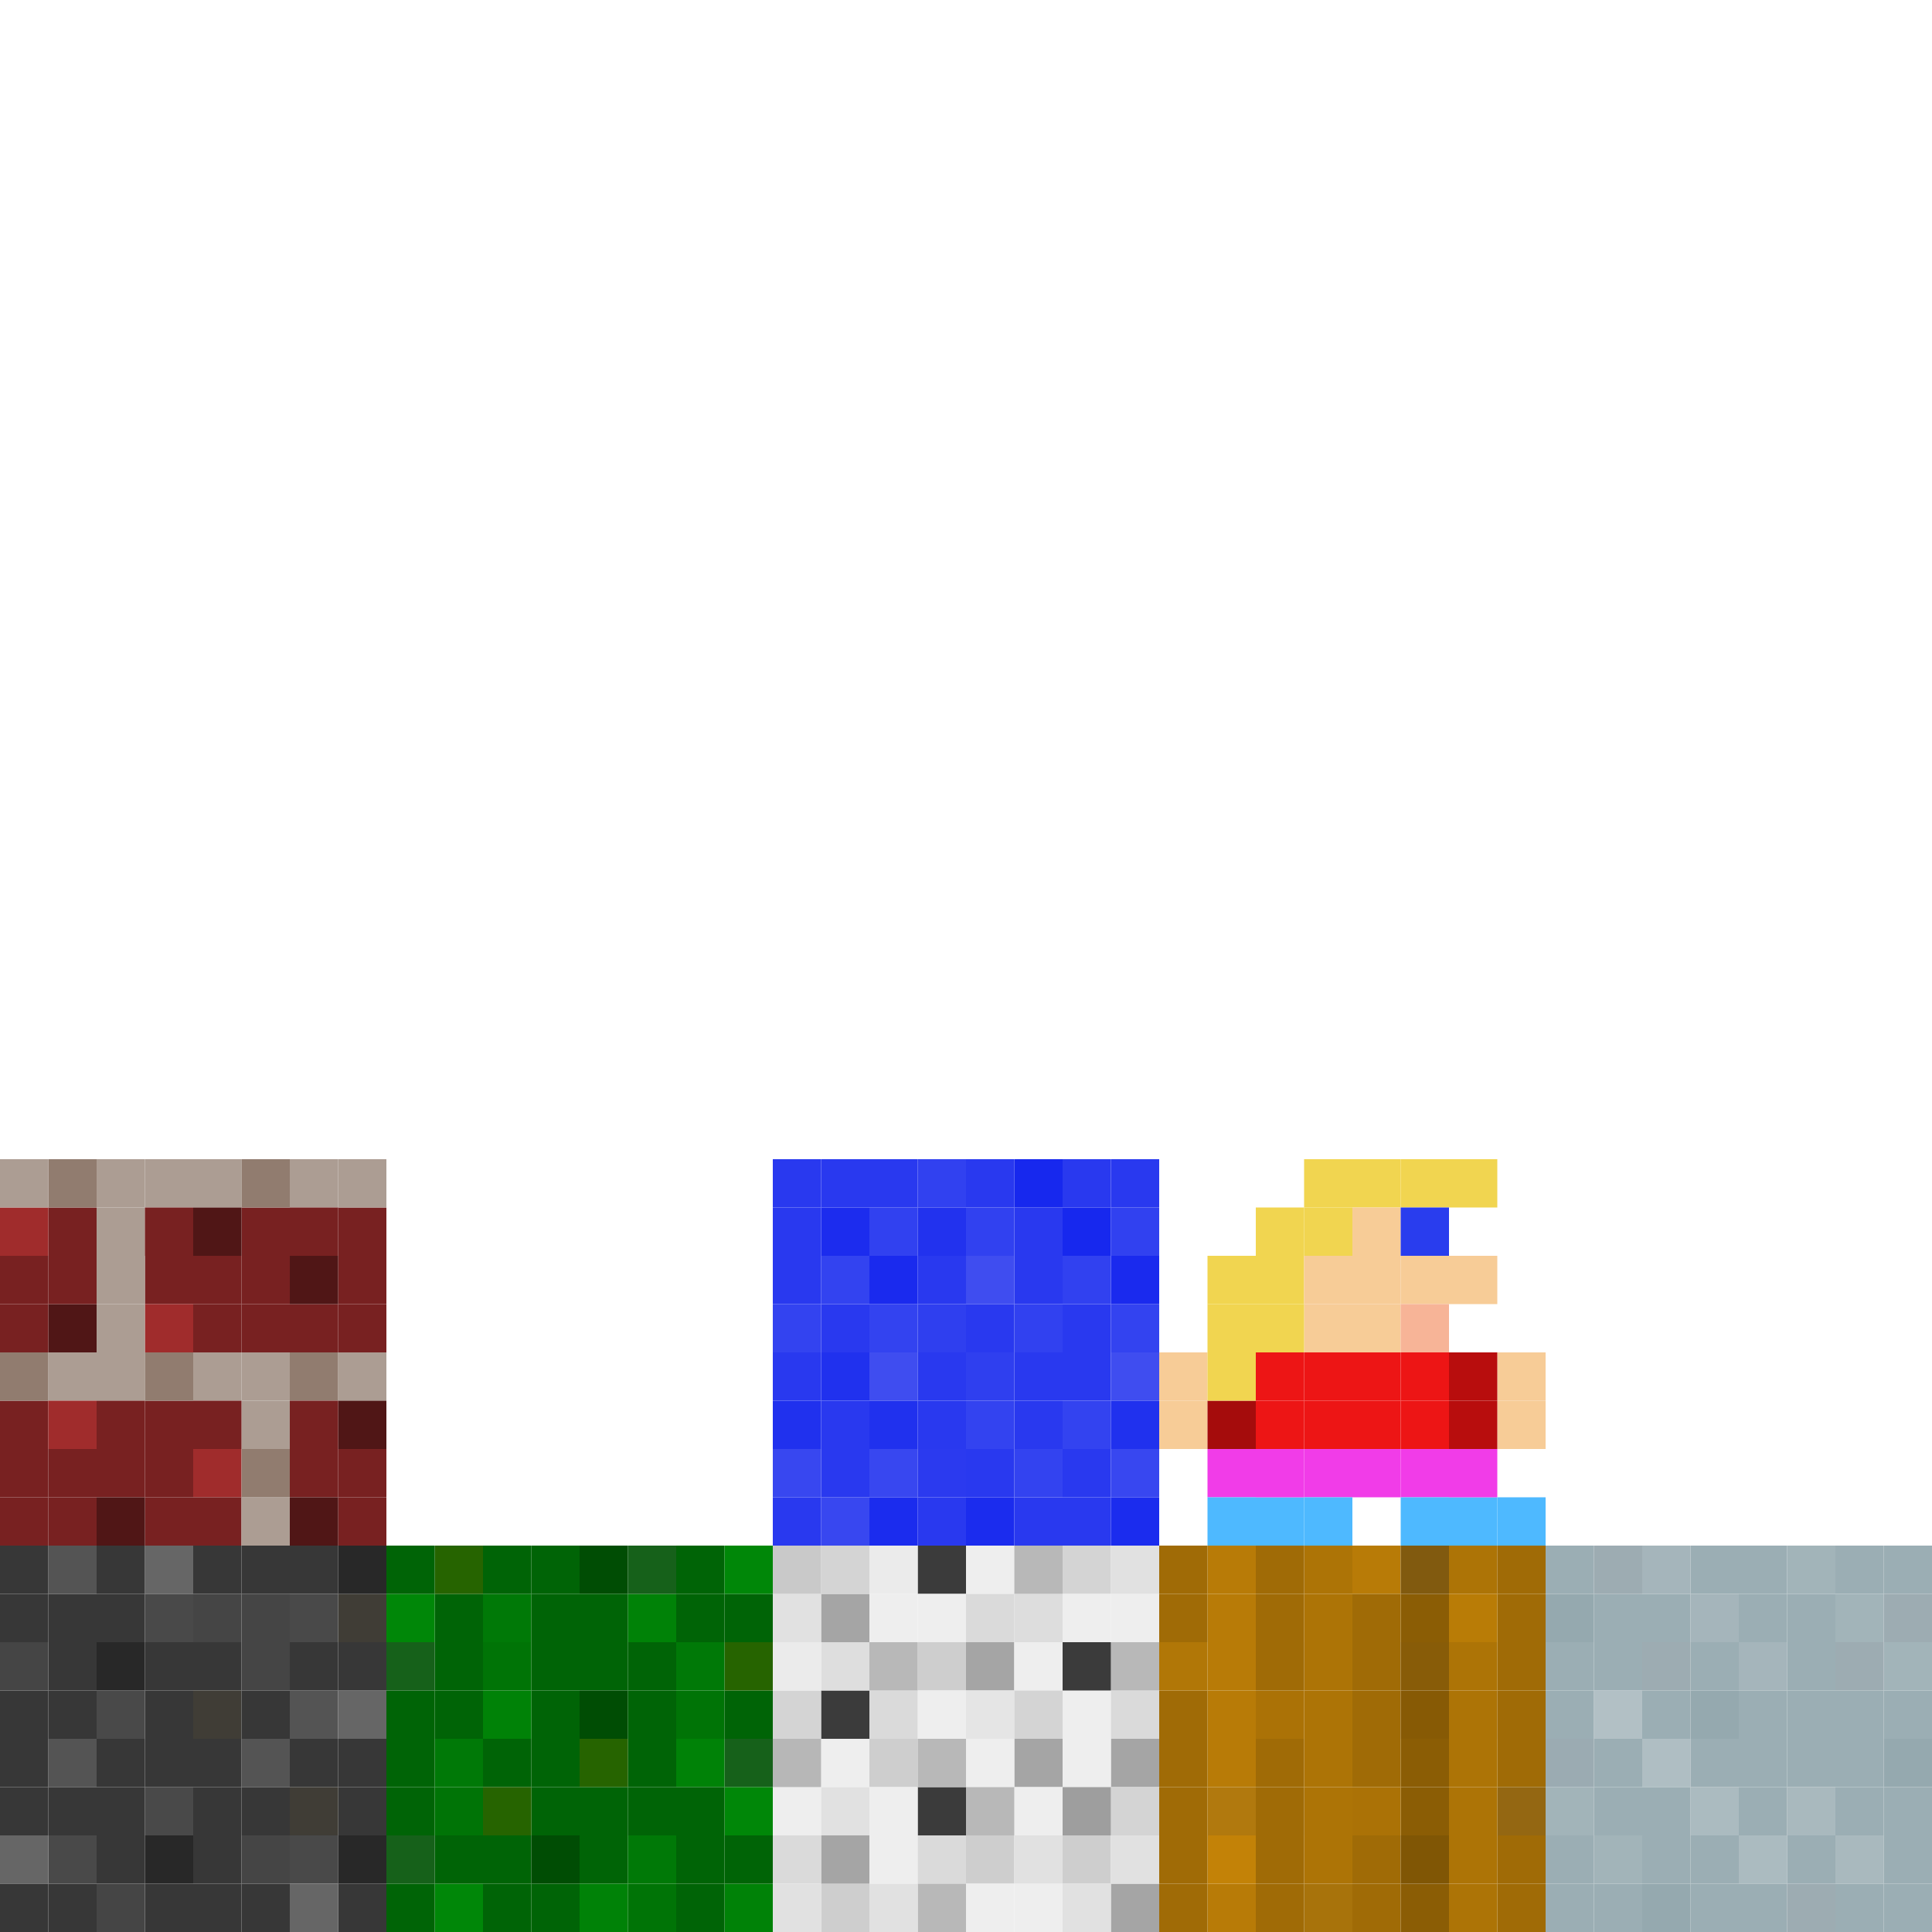 <?xml version="1.0" encoding="UTF-8" standalone="no"?>
<!-- Created with Inkscape (http://www.inkscape.org/) -->

<svg
   width="160"
   height="160"
   id="svg2"
   version="1.1"
   inkscape:version="1.3.2 (091e20e, 2023-11-25)"
   sodipodi:docname="textures.svg"
   inkscape:export-filename="textures.png"
   inkscape:export-xdpi="614.40002"
   inkscape:export-ydpi="614.40002"
   xmlns:inkscape="http://www.inkscape.org/namespaces/inkscape"
   xmlns:sodipodi="http://sodipodi.sourceforge.net/DTD/sodipodi-0.dtd"
   xmlns="http://www.w3.org/2000/svg"
   xmlns:svg="http://www.w3.org/2000/svg"
   xmlns:rdf="http://www.w3.org/1999/02/22-rdf-syntax-ns#"
   xmlns:cc="http://creativecommons.org/ns#"
   xmlns:dc="http://purl.org/dc/elements/1.1/">
  <defs
     id="defs4" />
  <sodipodi:namedview
     id="base"
     pagecolor="#ffffff"
     bordercolor="#666666"
     borderopacity="1.0"
     inkscape:pageopacity="0.0"
     inkscape:pageshadow="2"
     inkscape:zoom="2.1534538"
     inkscape:cx="120.96846"
     inkscape:cy="87.069431"
     inkscape:document-units="px"
     inkscape:current-layer="layer1"
     showgrid="true"
     inkscape:showpageshadow="false"
     borderlayer="true"
     inkscape:snap-bbox="true"
     inkscape:window-width="1784"
     inkscape:window-height="828"
     inkscape:window-x="0"
     inkscape:window-y="25"
     inkscape:window-maximized="0"
     inkscape:pagecheckerboard="0"
     inkscape:deskcolor="#d1d1d1">
    <inkscape:grid
       type="xygrid"
       id="grid2985"
       empspacing="5"
       visible="true"
       enabled="true"
       snapvisiblegridlinesonly="true"
       spacingx="4px"
       spacingy="4px"
       dotted="true"
       originx="0"
       originy="0"
       units="px" />
  </sodipodi:namedview>
  <g
     inkscape:label="Layer 1"
     inkscape:groupmode="layer"
     id="layer1"
     transform="translate(0,-892.362)">
    <rect
       style="fill:#373737;fill-opacity:1;stroke:none"
       id="rect2987"
       width="4"
       height="4"
       x="12"
       y="8"
       transform="translate(0,1020.362)" />
    <rect
       style="fill:#373737;fill-opacity:1;stroke:none"
       id="rect2987-3"
       width="4"
       height="4"
       x="8"
       y="1036.362" />
    <rect
       style="fill:#494949;fill-opacity:1;stroke:none"
       id="rect2987-6"
       width="4"
       height="4"
       x="24"
       y="1044.362" />
    <rect
       style="fill:#373737;fill-opacity:1;stroke:none"
       id="rect2987-7"
       width="4"
       height="4"
       x="16"
       y="1044.362" />
    <rect
       style="fill:#373737;fill-opacity:1;stroke:none"
       id="rect2987-5"
       width="4"
       height="4"
       x="4"
       y="1048.362" />
    <rect
       style="fill:#373737;fill-opacity:1;stroke:none"
       id="rect2987-35"
       width="4"
       height="4"
       x="28"
       y="1036.362" />
    <rect
       style="fill:#373737;fill-opacity:1;stroke:none"
       id="rect2987-35-6"
       width="4"
       height="4"
       x="4"
       y="1024.362" />
    <rect
       style="fill:#545454;fill-opacity:1;stroke:none"
       id="rect2987-35-2"
       width="4"
       height="4"
       x="20"
       y="1036.362" />
    <rect
       style="fill:#494949;fill-opacity:1;stroke:none"
       id="rect2987-35-9"
       width="4"
       height="4"
       x="4"
       y="1044.362" />
    <rect
       style="fill:#373737;fill-opacity:1;stroke:none"
       id="rect2987-35-1"
       width="4"
       height="4"
       x="16"
       y="1028.362" />
    <rect
       style="fill:#373737;fill-opacity:1;stroke:none"
       id="rect2987-35-27"
       width="4"
       height="4"
       x="28"
       y="1048.362" />
    <rect
       style="fill:#494949;fill-opacity:1;stroke:none"
       id="rect2987-35-0"
       width="4"
       height="4"
       x="12"
       y="1040.362" />
    <rect
       style="fill:#666666;fill-opacity:1;stroke:none"
       id="rect2987-35-0-9"
       width="4"
       height="4"
       x="12"
       y="1020.362" />
    <rect
       style="fill:#373737;fill-opacity:1;stroke:none"
       id="rect2987-35-0-3"
       width="4"
       height="4"
       x="4"
       y="1032.362" />
    <rect
       style="fill:#373737;fill-opacity:1;stroke:none"
       id="rect2987-35-0-0"
       width="4"
       height="4"
       x="16"
       y="1048.362" />
    <rect
       style="fill:#373737;fill-opacity:1;stroke:none"
       id="rect2987-35-0-0-6"
       width="4"
       height="4"
       x="0"
       y="1040.362" />
    <rect
       style="fill:#545454;fill-opacity:1;stroke:none"
       id="rect2987-35-0-0-2"
       width="4"
       height="4"
       x="24"
       y="1032.362" />
    <rect
       style="fill:#373737;fill-opacity:1;stroke:none"
       id="rect2987-35-0-0-61"
       width="4"
       height="4"
       x="16"
       y="1020.362" />
    <rect
       style="fill:#373737;fill-opacity:1;stroke:none"
       id="rect2987-35-0-0-8"
       width="4"
       height="4"
       x="12"
       y="1032.362" />
    <rect
       style="fill:#373737;fill-opacity:1;stroke:none"
       id="rect2987-35-0-0-7"
       width="4"
       height="4"
       x="20"
       y="1040.362" />
    <rect
       style="fill:#373737;fill-opacity:1;stroke:none"
       id="rect2987-35-0-0-9"
       width="4"
       height="4"
       x="16"
       y="1036.362" />
    <rect
       style="fill:#373737;fill-opacity:1;stroke:none"
       id="rect2987-35-0-0-23"
       width="4"
       height="4"
       x="8"
       y="1024.362" />
    <rect
       style="fill:#454545;fill-opacity:1;stroke:none"
       id="rect2987-35-0-0-75"
       width="4"
       height="4"
       x="20"
       y="1024.362" />
    <rect
       style="fill:#403d36;fill-opacity:1;stroke:none"
       id="rect2987-35-0-0-92"
       width="4"
       height="4"
       x="28"
       y="1024.362" />
    <rect
       style="fill:#373737;fill-opacity:1;stroke:none"
       id="rect2987-35-0-0-97"
       width="4"
       height="4"
       x="8"
       y="1044.362" />
    <rect
       style="fill:#545454;fill-opacity:1;stroke:none"
       id="rect2987-35-0-0-612"
       width="4"
       height="4"
       x="4"
       y="1036.362" />
    <rect
       style="fill:#373737;fill-opacity:1;stroke:none"
       id="rect2987-35-0-0-93"
       width="4"
       height="4"
       x="20"
       y="1048.362" />
    <rect
       style="fill:#403d36;fill-opacity:1;stroke:none"
       id="rect2987-35-0-0-94"
       width="4"
       height="4"
       x="16"
       y="1032.362" />
    <rect
       style="fill:#454545;fill-opacity:1;stroke:none"
       id="rect2987-35-0-0-78"
       width="4"
       height="4"
       x="20"
       y="1028.362" />
    <rect
       style="fill:#373737;fill-opacity:1;stroke:none"
       id="rect2987-35-0-0-0"
       width="4"
       height="4"
       x="4"
       y="1028.362" />
    <rect
       style="fill:#494949;fill-opacity:1;stroke:none"
       id="rect2987-35-0-0-36"
       width="4"
       height="4"
       x="12"
       y="1024.362" />
    <rect
       style="fill:#373737;fill-opacity:1;stroke:none"
       id="rect2987-35-0-0-1"
       width="4"
       height="4"
       x="8"
       y="1040.362" />
    <rect
       style="fill:#373737;fill-opacity:1;stroke:none"
       id="rect2987-35-0-0-06"
       width="4"
       height="4"
       x="24"
       y="1036.362" />
    <rect
       style="fill:#373737;fill-opacity:1;stroke:none"
       id="rect2987-35-0-0-32"
       width="4"
       height="4"
       x="28"
       y="1040.362" />
    <rect
       style="fill:#373737;fill-opacity:1;stroke:none"
       id="rect2987-35-0-0-32-6"
       width="4"
       height="4"
       x="20"
       y="1032.362" />
    <rect
       style="fill:#373737;fill-opacity:1;stroke:none"
       id="rect2987-35-0-0-32-5"
       width="4"
       height="4"
       x="0"
       y="1032.362" />
    <rect
       style="fill:#373737;fill-opacity:1;stroke:none"
       id="rect2987-35-0-0-32-4"
       width="4"
       height="4"
       x="24"
       y="1020.362" />
    <rect
       style="fill:#545454;fill-opacity:1;stroke:none"
       id="rect2987-35-0-0-32-7"
       width="4"
       height="4"
       x="4"
       y="1020.362" />
    <rect
       style="fill:#454545;fill-opacity:1;stroke:none"
       id="rect2987-35-0-0-32-65"
       width="4"
       height="4"
       x="16"
       y="1024.362" />
    <rect
       style="fill:#494949;fill-opacity:1;stroke:none"
       id="rect2987-35-0-0-32-65-6"
       width="4"
       height="4"
       x="8"
       y="1032.362" />
    <rect
       style="fill:#282828;fill-opacity:1;stroke:none"
       id="rect2987-35-0-0-32-65-9"
       width="4"
       height="4"
       x="12"
       y="1044.362" />
    <rect
       style="fill:#666666;fill-opacity:1;stroke:none"
       id="rect2987-35-0-0-32-65-3"
       width="4"
       height="4"
       x="28"
       y="1032.362" />
    <rect
       style="fill:#666666;fill-opacity:1;stroke:none"
       id="rect2987-35-0-0-32-65-7"
       width="4"
       height="4"
       x="0"
       y="1044.362" />
    <rect
       style="fill:#373737;fill-opacity:1;stroke:none"
       id="rect2987-35-0-0-32-65-4"
       width="4"
       height="4"
       x="12"
       y="1048.362" />
    <rect
       style="fill:#373737;fill-opacity:1;stroke:none"
       id="rect2987-35-0-0-32-65-4-5"
       width="4"
       height="4"
       x="20"
       y="1020.362" />
    <rect
       style="fill:#282828;fill-opacity:1;stroke:none"
       id="rect2987-35-0-0-32-65-4-2"
       width="4"
       height="4"
       x="8"
       y="1028.362" />
    <rect
       style="fill:#373737;fill-opacity:1;stroke:none"
       id="rect2987-35-0-0-32-65-4-54"
       width="4"
       height="4"
       x="16"
       y="1040.362" />
    <rect
       style="fill:#373737;fill-opacity:1;stroke:none"
       id="rect2987-35-0-0-32-65-4-7"
       width="4"
       height="4"
       x="28"
       y="1028.362" />
    <rect
       style="fill:#373737;fill-opacity:1;stroke:none"
       id="rect2987-35-0-0-32-65-4-4"
       width="4"
       height="4"
       x="12"
       y="1036.362" />
    <rect
       style="fill:#373737;fill-opacity:1;stroke:none"
       id="rect2987-35-0-0-32-65-4-43"
       width="4"
       height="4"
       x="0"
       y="1036.362" />
    <rect
       style="fill:#373737;fill-opacity:1;stroke:none"
       id="rect2987-35-0-0-32-65-4-43-0"
       width="4"
       height="4"
       x="0"
       y="1024.362" />
    <rect
       style="fill:#282828;fill-opacity:1;stroke:none"
       id="rect2987-35-0-0-32-65-4-43-0-7"
       width="4"
       height="4"
       x="28"
       y="1020.362" />
    <rect
       style="fill:#454545;fill-opacity:1;stroke:none"
       id="rect2987-35-0-0-32-65-4-43-0-8"
       width="4"
       height="4"
       x="20"
       y="1044.362" />
    <rect
       style="fill:#666666;fill-opacity:1;stroke:none"
       id="rect2987-35-0-0-32-65-4-43-0-6"
       width="4"
       height="4"
       x="24"
       y="1048.362" />
    <rect
       style="fill:#282828;fill-opacity:1;stroke:none"
       id="rect2987-35-0-0-32-65-4-43-0-88"
       width="4"
       height="4"
       x="28"
       y="1044.362" />
    <rect
       style="fill:#454545;fill-opacity:1;stroke:none"
       id="rect2987-35-0-0-32-65-4-43-0-4"
       width="4"
       height="4"
       x="8"
       y="1048.362" />
    <rect
       style="fill:#373737;fill-opacity:1;stroke:none"
       id="rect2987-35-0-0-32-65-4-43-0-3"
       width="4"
       height="4"
       x="4"
       y="1040.362" />
    <rect
       style="fill:#373737;fill-opacity:1;stroke:none"
       id="rect2987-35-0-0-32-65-4-43-0-1"
       width="4"
       height="4"
       x="0"
       y="1048.362" />
    <rect
       style="fill:#403d36;fill-opacity:1;stroke:none"
       id="rect2987-35-0-0-32-65-4-43-0-49"
       width="4"
       height="4"
       x="24"
       y="1040.362" />
    <rect
       style="fill:#373737;fill-opacity:1;stroke:none"
       id="rect2987-35-0-0-32-65-4-43-0-49-2"
       width="4"
       height="4"
       x="0"
       y="1020.362" />
    <rect
       style="fill:#373737;fill-opacity:1;stroke:none"
       id="rect2987-35-0-0-32-65-4-43-0-49-2-0"
       width="4"
       height="4"
       x="8"
       y="1020.362" />
    <rect
       style="fill:#454545;fill-opacity:1;stroke:none"
       id="rect2987-35-0-0-32-65-4-43-0-49-2-0-6"
       width="4"
       height="4"
       x="0"
       y="1028.362" />
    <rect
       style="fill:#373737;fill-opacity:1;stroke:none"
       id="rect2987-35-0-6"
       width="4"
       height="4"
       x="24"
       y="1028.362" />
    <rect
       style="fill:#494949;fill-opacity:1;stroke:none"
       id="rect2987-35-0-0-3"
       width="4"
       height="4"
       x="24"
       y="1024.362" />
    <rect
       style="fill:#782121;fill-opacity:1;stroke:none"
       id="rect2987-99"
       width="4"
       height="4"
       x="12"
       y="996.362" />
    <rect
       style="fill:#ac9d93;fill-opacity:1;stroke:none"
       id="rect2987-3-70"
       width="4"
       height="4"
       x="8"
       y="1004.362" />
    <rect
       style="fill:#782121;fill-opacity:1;stroke:none"
       id="rect2987-6-3"
       width="4"
       height="4"
       x="24"
       y="1012.362" />
    <rect
       style="fill:#a02c2c;fill-opacity:1;stroke:none"
       id="rect2987-7-9"
       width="4"
       height="4"
       x="16"
       y="1012.362" />
    <rect
       style="fill:#782121;fill-opacity:1;stroke:none"
       id="rect2987-5-86"
       width="4"
       height="4"
       x="4"
       y="1016.362" />
    <rect
       style="fill:#ac9d93;fill-opacity:1;stroke:none"
       id="rect2987-35-57"
       width="4"
       height="4"
       x="28"
       y="1004.362" />
    <rect
       style="fill:#782121;fill-opacity:1;stroke:none"
       id="rect2987-35-6-6"
       width="4"
       height="4"
       x="4"
       y="992.362" />
    <rect
       style="fill:#ac9d93;fill-opacity:1;stroke:none"
       id="rect2987-35-2-2"
       width="4"
       height="4"
       x="20"
       y="1004.362" />
    <rect
       style="fill:#782121;fill-opacity:1;stroke:none"
       id="rect2987-35-9-70"
       width="4"
       height="4"
       x="4"
       y="1012.362" />
    <rect
       style="fill:#782121;fill-opacity:1;stroke:none"
       id="rect2987-35-1-39"
       width="4"
       height="4"
       x="16"
       y="996.362" />
    <rect
       style="fill:#782121;fill-opacity:1;stroke:none"
       id="rect2987-35-27-9"
       width="4"
       height="4"
       x="28"
       y="1016.362" />
    <rect
       style="fill:#782121;fill-opacity:1;stroke:none"
       id="rect2987-35-0-91"
       width="4"
       height="4"
       x="12"
       y="1008.362" />
    <rect
       style="fill:#ac9d93;fill-opacity:1;stroke:none"
       id="rect2987-35-0-9-72"
       width="4"
       height="4"
       x="12"
       y="988.362" />
    <rect
       style="fill:#501616;fill-opacity:1;stroke:none"
       id="rect2987-35-0-3-3"
       width="4"
       height="4"
       x="4"
       y="1000.362" />
    <rect
       style="fill:#782121;fill-opacity:1;stroke:none"
       id="rect2987-35-0-0-65"
       width="4"
       height="4"
       x="16"
       y="1016.362" />
    <rect
       style="fill:#782121;fill-opacity:1;stroke:none"
       id="rect2987-35-0-0-6-58"
       width="4"
       height="4"
       x="0"
       y="1008.362" />
    <rect
       style="fill:#782121;fill-opacity:1;stroke:none"
       id="rect2987-35-0-0-2-14"
       width="4"
       height="4"
       x="24"
       y="1000.362" />
    <rect
       style="fill:#ac9d93;fill-opacity:1;stroke:none"
       id="rect2987-35-0-0-61-7"
       width="4"
       height="4"
       x="16"
       y="988.362" />
    <rect
       style="fill:#a02c2c;fill-opacity:1;stroke:none"
       id="rect2987-35-0-0-8-1"
       width="4"
       height="4"
       x="12"
       y="1000.362" />
    <rect
       style="fill:#ac9d93;fill-opacity:1;stroke:none"
       id="rect2987-35-0-0-7-3"
       width="4"
       height="4"
       x="20"
       y="1008.362" />
    <rect
       style="fill:#ac9d93;fill-opacity:1;stroke:none"
       id="rect2987-35-0-0-9-84"
       width="4"
       height="4"
       x="16"
       y="1004.362" />
    <rect
       style="fill:#ac9d93;fill-opacity:1;stroke:none"
       id="rect2987-35-0-0-23-8"
       width="4"
       height="4"
       x="8"
       y="992.362" />
    <rect
       style="fill:#782121;fill-opacity:1;stroke:none"
       id="rect2987-35-0-0-75-04"
       width="4"
       height="4"
       x="20"
       y="992.362" />
    <rect
       style="fill:#782121;fill-opacity:1;stroke:none"
       id="rect2987-35-0-0-92-60"
       width="4"
       height="4"
       x="28"
       y="992.362" />
    <rect
       style="fill:#782121;fill-opacity:1;stroke:none"
       id="rect2987-35-0-0-97-3"
       width="4"
       height="4"
       x="8"
       y="1012.362" />
    <rect
       style="fill:#ac9d93;fill-opacity:1;stroke:none"
       id="rect2987-35-0-0-612-2"
       width="4"
       height="4"
       x="4"
       y="1004.362" />
    <rect
       style="fill:#ac9d93;fill-opacity:1;stroke:none"
       id="rect2987-35-0-0-93-6"
       width="4"
       height="4"
       x="20"
       y="1016.362" />
    <rect
       style="fill:#782121;fill-opacity:1;stroke:none"
       id="rect2987-35-0-0-94-9"
       width="4"
       height="4"
       x="16"
       y="1000.362" />
    <rect
       style="fill:#782121;fill-opacity:1;stroke:none"
       id="rect2987-35-0-0-78-41"
       width="4"
       height="4"
       x="20"
       y="996.362" />
    <rect
       style="fill:#782121;fill-opacity:1;stroke:none"
       id="rect2987-35-0-0-0-3"
       width="4"
       height="4"
       x="4"
       y="996.362" />
    <rect
       style="fill:#782121;fill-opacity:1;stroke:none"
       id="rect2987-35-0-0-36-78"
       width="4"
       height="4"
       x="12"
       y="992.362" />
    <rect
       style="fill:#782121;fill-opacity:1;stroke:none"
       id="rect2987-35-0-0-1-8"
       width="4"
       height="4"
       x="8"
       y="1008.362" />
    <rect
       style="fill:#917c6f;fill-opacity:1;stroke:none"
       id="rect2987-35-0-0-06-38"
       width="4"
       height="4"
       x="24"
       y="1004.362" />
    <rect
       style="fill:#501616;fill-opacity:1;stroke:none"
       id="rect2987-35-0-0-32-1"
       width="4"
       height="4"
       x="28"
       y="1008.362" />
    <rect
       style="fill:#782121;fill-opacity:1;stroke:none"
       id="rect2987-35-0-0-32-6-53"
       width="4"
       height="4"
       x="20"
       y="1000.362" />
    <rect
       style="fill:#782121;fill-opacity:1;stroke:none"
       id="rect2987-35-0-0-32-5-54"
       width="4"
       height="4"
       x="0"
       y="1000.362" />
    <rect
       style="fill:#ac9d93;fill-opacity:1;stroke:none"
       id="rect2987-35-0-0-32-4-36"
       width="4"
       height="4"
       x="24"
       y="988.362" />
    <rect
       style="fill:#917c6f;fill-opacity:1;stroke:none"
       id="rect2987-35-0-0-32-7-59"
       width="4"
       height="4"
       x="4"
       y="988.362" />
    <rect
       style="fill:#501616;fill-opacity:1;stroke:none"
       id="rect2987-35-0-0-32-65-5"
       width="4"
       height="4"
       x="16"
       y="992.362" />
    <rect
       style="fill:#ac9d93;fill-opacity:1;stroke:none"
       id="rect2987-35-0-0-32-65-6-49"
       width="4"
       height="4"
       x="8"
       y="1000.362" />
    <rect
       style="fill:#782121;fill-opacity:1;stroke:none"
       id="rect2987-35-0-0-32-65-9-1"
       width="4"
       height="4"
       x="12"
       y="1012.362" />
    <rect
       style="fill:#782121;fill-opacity:1;stroke:none"
       id="rect2987-35-0-0-32-65-3-7"
       width="4"
       height="4"
       x="28"
       y="1000.362" />
    <rect
       style="fill:#782121;fill-opacity:1;stroke:none"
       id="rect2987-35-0-0-32-65-7-55"
       width="4"
       height="4"
       x="0"
       y="1012.362" />
    <rect
       style="fill:#782121;fill-opacity:1;stroke:none"
       id="rect2987-35-0-0-32-65-4-41"
       width="4"
       height="4"
       x="12"
       y="1016.362" />
    <rect
       style="fill:#917c6f;fill-opacity:1;stroke:none"
       id="rect2987-35-0-0-32-65-4-5-88"
       width="4"
       height="4"
       x="20"
       y="988.362" />
    <rect
       style="fill:#ac9d93;fill-opacity:1;stroke:none"
       id="rect2987-35-0-0-32-65-4-2-3"
       width="4"
       height="4"
       x="8"
       y="996.362" />
    <rect
       style="fill:#782121;fill-opacity:1;stroke:none"
       id="rect2987-35-0-0-32-65-4-54-52"
       width="4"
       height="4"
       x="16"
       y="1008.362" />
    <rect
       style="fill:#782121;fill-opacity:1;stroke:none"
       id="rect2987-35-0-0-32-65-4-7-2"
       width="4"
       height="4"
       x="28"
       y="996.362" />
    <rect
       style="fill:#917c6f;fill-opacity:1;stroke:none"
       id="rect2987-35-0-0-32-65-4-4-66"
       width="4"
       height="4"
       x="12"
       y="1004.362" />
    <rect
       style="fill:#917c6f;fill-opacity:1;stroke:none"
       id="rect2987-35-0-0-32-65-4-43-7"
       width="4"
       height="4"
       x="0"
       y="1004.362" />
    <rect
       style="fill:#a02c2c;fill-opacity:1;stroke:none"
       id="rect2987-35-0-0-32-65-4-43-0-84"
       width="4"
       height="4"
       x="0"
       y="992.362" />
    <rect
       style="fill:#ac9d93;fill-opacity:1;stroke:none"
       id="rect2987-35-0-0-32-65-4-43-0-7-1"
       width="4"
       height="4"
       x="28"
       y="988.362" />
    <rect
       style="fill:#917c6f;fill-opacity:1;stroke:none"
       id="rect2987-35-0-0-32-65-4-43-0-8-71"
       width="4"
       height="4"
       x="20"
       y="1012.362" />
    <rect
       style="fill:#501616;fill-opacity:1;stroke:none"
       id="rect2987-35-0-0-32-65-4-43-0-6-87"
       width="4"
       height="4"
       x="24"
       y="1016.362" />
    <rect
       style="fill:#782121;fill-opacity:1;stroke:none"
       id="rect2987-35-0-0-32-65-4-43-0-88-8"
       width="4"
       height="4"
       x="28"
       y="1012.362" />
    <rect
       style="fill:#501616;fill-opacity:1;stroke:none"
       id="rect2987-35-0-0-32-65-4-43-0-4-7"
       width="4"
       height="4"
       x="8"
       y="1016.362" />
    <rect
       style="fill:#a02c2c;fill-opacity:1;stroke:none"
       id="rect2987-35-0-0-32-65-4-43-0-3-7"
       width="4"
       height="4"
       x="4"
       y="1008.362" />
    <rect
       style="fill:#782121;fill-opacity:1;stroke:none"
       id="rect2987-35-0-0-32-65-4-43-0-1-44"
       width="4"
       height="4"
       x="0"
       y="1016.362" />
    <rect
       style="fill:#782121;fill-opacity:1;stroke:none"
       id="rect2987-35-0-0-32-65-4-43-0-49-9"
       width="4"
       height="4"
       x="24"
       y="1008.362" />
    <rect
       style="fill:#ac9d93;fill-opacity:1;stroke:none"
       id="rect2987-35-0-0-32-65-4-43-0-49-2-1"
       width="4"
       height="4"
       x="0"
       y="988.362" />
    <rect
       style="fill:#ac9d93;fill-opacity:1;stroke:none"
       id="rect2987-35-0-0-32-65-4-43-0-49-2-0-5"
       width="4"
       height="4"
       x="8"
       y="988.362" />
    <rect
       style="fill:#782121;fill-opacity:1;stroke:none"
       id="rect2987-35-0-0-32-65-4-43-0-49-2-0-6-5"
       width="4"
       height="4"
       x="0"
       y="996.362" />
    <rect
       style="fill:#501616;fill-opacity:1;stroke:none"
       id="rect2987-35-0-6-5"
       width="4"
       height="4"
       x="24"
       y="996.362" />
    <rect
       style="fill:#782121;fill-opacity:1;stroke:none"
       id="rect2987-35-0-0-3-8"
       width="4"
       height="4"
       x="24"
       y="992.362" />
    <rect
       style="fill:#006406;fill-opacity:1;stroke:none"
       id="rect2987-36"
       width="4"
       height="4"
       x="44"
       y="1028.362" />
    <rect
       style="fill:#006406;fill-opacity:1;stroke:none"
       id="rect2987-3-7"
       width="4"
       height="4"
       x="40"
       y="1036.362" />
    <rect
       style="fill:#006406;fill-opacity:1;stroke:none"
       id="rect2987-6-5"
       width="4"
       height="4"
       x="56"
       y="1044.362" />
    <rect
       style="fill:#006406;fill-opacity:1;stroke:none"
       id="rect2987-7-3"
       width="4"
       height="4"
       x="48"
       y="1044.362" />
    <rect
       style="fill:#008708;fill-opacity:1;stroke:none"
       id="rect2987-5-5"
       width="4"
       height="4"
       x="36"
       y="1048.362" />
    <rect
       style="fill:#16611a;fill-opacity:1;stroke:none"
       id="rect2987-35-62"
       width="4"
       height="4"
       x="60"
       y="1036.362" />
    <rect
       style="fill:#006406;fill-opacity:1;stroke:none"
       id="rect2987-35-6-9"
       width="4"
       height="4"
       x="36"
       y="1024.362" />
    <rect
       style="fill:#006406;fill-opacity:1;stroke:none"
       id="rect2987-35-2-1"
       width="4"
       height="4"
       x="52"
       y="1036.362" />
    <rect
       style="fill:#006406;fill-opacity:1;stroke:none"
       id="rect2987-35-9-2"
       width="4"
       height="4"
       x="36"
       y="1044.362" />
    <rect
       style="fill:#006406;fill-opacity:1;stroke:none"
       id="rect2987-35-1-7"
       width="4"
       height="4"
       x="48"
       y="1028.362" />
    <rect
       style="fill:#008207;fill-opacity:1;stroke:none"
       id="rect2987-35-27-0"
       width="4"
       height="4"
       x="60"
       y="1048.362" />
    <rect
       style="fill:#006406;fill-opacity:1;stroke:none"
       id="rect2987-35-0-93"
       width="4"
       height="4"
       x="44"
       y="1040.362" />
    <rect
       style="fill:#006406;fill-opacity:1;stroke:none"
       id="rect2987-35-0-9-6"
       width="4"
       height="4"
       x="44"
       y="1020.362" />
    <rect
       style="fill:#006406;fill-opacity:1;stroke:none"
       id="rect2987-35-0-3-0"
       width="4"
       height="4"
       x="36"
       y="1032.362" />
    <rect
       style="fill:#008207;fill-opacity:1;stroke:none"
       id="rect2987-35-0-0-62"
       width="4"
       height="4"
       x="48"
       y="1048.362" />
    <rect
       style="fill:#006406;fill-opacity:1;stroke:none"
       id="rect2987-35-0-0-6-6"
       width="4"
       height="4"
       x="32"
       y="1040.362" />
    <rect
       style="fill:#007406;fill-opacity:1;stroke:none"
       id="rect2987-35-0-0-2-1"
       width="4"
       height="4"
       x="56"
       y="1032.362" />
    <rect
       style="fill:#004d04;fill-opacity:1;stroke:none"
       id="rect2987-35-0-0-61-8"
       width="4"
       height="4"
       x="48"
       y="1020.362" />
    <rect
       style="fill:#006406;fill-opacity:1;stroke:none"
       id="rect2987-35-0-0-8-7"
       width="4"
       height="4"
       x="44"
       y="1032.362" />
    <rect
       style="fill:#006406;fill-opacity:1;stroke:none"
       id="rect2987-35-0-0-7-9"
       width="4"
       height="4"
       x="52"
       y="1040.362" />
    <rect
       style="fill:#266400;fill-opacity:1;stroke:none"
       id="rect2987-35-0-0-9-2"
       width="4"
       height="4"
       x="48"
       y="1036.362" />
    <rect
       style="fill:#007907;fill-opacity:1;stroke:none"
       id="rect2987-35-0-0-23-0"
       width="4"
       height="4"
       x="40"
       y="1024.362" />
    <rect
       style="fill:#008207;fill-opacity:1;stroke:none"
       id="rect2987-35-0-0-75-2"
       width="4"
       height="4"
       x="52"
       y="1024.362" />
    <rect
       style="fill:#006406;fill-opacity:1;stroke:none"
       id="rect2987-35-0-0-92-3"
       width="4"
       height="4"
       x="60"
       y="1024.362" />
    <rect
       style="fill:#006406;fill-opacity:1;stroke:none"
       id="rect2987-35-0-0-97-7"
       width="4"
       height="4"
       x="40"
       y="1044.362" />
    <rect
       style="fill:#007907;fill-opacity:1;stroke:none"
       id="rect2987-35-0-0-612-5"
       width="4"
       height="4"
       x="36"
       y="1036.362" />
    <rect
       style="fill:#007406;fill-opacity:1;stroke:none"
       id="rect2987-35-0-0-93-9"
       width="4"
       height="4"
       x="52"
       y="1048.362" />
    <rect
       style="fill:#004d04;fill-opacity:1;stroke:none"
       id="rect2987-35-0-0-94-2"
       width="4"
       height="4"
       x="48"
       y="1032.362" />
    <rect
       style="fill:#006406;fill-opacity:1;stroke:none"
       id="rect2987-35-0-0-78-2"
       width="4"
       height="4"
       x="52"
       y="1028.362" />
    <rect
       style="fill:#006406;fill-opacity:1;stroke:none"
       id="rect2987-35-0-0-0-8"
       width="4"
       height="4"
       x="36"
       y="1028.362" />
    <rect
       style="fill:#006406;fill-opacity:1;stroke:none"
       id="rect2987-35-0-0-36-9"
       width="4"
       height="4"
       x="44"
       y="1024.362" />
    <rect
       style="fill:#266400;fill-opacity:1;stroke:none"
       id="rect2987-35-0-0-1-7"
       width="4"
       height="4"
       x="40"
       y="1040.362" />
    <rect
       style="fill:#008207;fill-opacity:1;stroke:none"
       id="rect2987-35-0-0-06-3"
       width="4"
       height="4"
       x="56"
       y="1036.362" />
    <rect
       style="fill:#008708;fill-opacity:1;stroke:none"
       id="rect2987-35-0-0-32-61"
       width="4"
       height="4"
       x="60"
       y="1040.362" />
    <rect
       style="fill:#006406;fill-opacity:1;stroke:none"
       id="rect2987-35-0-0-32-6-2"
       width="4"
       height="4"
       x="52"
       y="1032.362" />
    <rect
       style="fill:#006406;fill-opacity:1;stroke:none"
       id="rect2987-35-0-0-32-5-9"
       width="4"
       height="4"
       x="32"
       y="1032.362" />
    <rect
       style="fill:#006406;fill-opacity:1;stroke:none"
       id="rect2987-35-0-0-32-4-3"
       width="4"
       height="4"
       x="56"
       y="1020.362" />
    <rect
       style="fill:#266400;fill-opacity:1;stroke:none"
       id="rect2987-35-0-0-32-7-1"
       width="4"
       height="4"
       x="36"
       y="1020.362" />
    <rect
       style="fill:#006406;fill-opacity:1;stroke:none"
       id="rect2987-35-0-0-32-65-94"
       width="4"
       height="4"
       x="48"
       y="1024.362" />
    <rect
       style="fill:#008207;fill-opacity:1;stroke:none"
       id="rect2987-35-0-0-32-65-6-7"
       width="4"
       height="4"
       x="40"
       y="1032.362" />
    <rect
       style="fill:#004d04;fill-opacity:1;stroke:none"
       id="rect2987-35-0-0-32-65-9-8"
       width="4"
       height="4"
       x="44"
       y="1044.362" />
    <rect
       style="fill:#006406;fill-opacity:1;stroke:none"
       id="rect2987-35-0-0-32-65-3-4"
       width="4"
       height="4"
       x="60"
       y="1032.362" />
    <rect
       style="fill:#16611a;fill-opacity:1;stroke:none"
       id="rect2987-35-0-0-32-65-7-5"
       width="4"
       height="4"
       x="32"
       y="1044.362" />
    <rect
       style="fill:#006406;fill-opacity:1;stroke:none"
       id="rect2987-35-0-0-32-65-4-0"
       width="4"
       height="4"
       x="44"
       y="1048.362" />
    <rect
       style="fill:#16611a;fill-opacity:1;stroke:none"
       id="rect2987-35-0-0-32-65-4-5-3"
       width="4"
       height="4"
       x="52"
       y="1020.362" />
    <rect
       style="fill:#007406;fill-opacity:1;stroke:none"
       id="rect2987-35-0-0-32-65-4-2-6"
       width="4"
       height="4"
       x="40"
       y="1028.362" />
    <rect
       style="fill:#006406;fill-opacity:1;stroke:none"
       id="rect2987-35-0-0-32-65-4-54-1"
       width="4"
       height="4"
       x="48"
       y="1040.362" />
    <rect
       style="fill:#266400;fill-opacity:1;stroke:none"
       id="rect2987-35-0-0-32-65-4-7-0"
       width="4"
       height="4"
       x="60"
       y="1028.362" />
    <rect
       style="fill:#006406;fill-opacity:1;stroke:none"
       id="rect2987-35-0-0-32-65-4-4-6"
       width="4"
       height="4"
       x="44"
       y="1036.362" />
    <rect
       style="fill:#006406;fill-opacity:1;stroke:none"
       id="rect2987-35-0-0-32-65-4-43-3"
       width="4"
       height="4"
       x="32"
       y="1036.362" />
    <rect
       style="fill:#008708;fill-opacity:1;stroke:none"
       id="rect2987-35-0-0-32-65-4-43-0-2"
       width="4"
       height="4"
       x="32"
       y="1024.362" />
    <rect
       style="fill:#008708;fill-opacity:1;stroke:none"
       id="rect2987-35-0-0-32-65-4-43-0-7-0"
       width="4"
       height="4"
       x="60"
       y="1020.362" />
    <rect
       style="fill:#007907;fill-opacity:1;stroke:none"
       id="rect2987-35-0-0-32-65-4-43-0-8-6"
       width="4"
       height="4"
       x="52"
       y="1044.362" />
    <rect
       style="fill:#006406;fill-opacity:1;stroke:none"
       id="rect2987-35-0-0-32-65-4-43-0-6-1"
       width="4"
       height="4"
       x="56"
       y="1048.362" />
    <rect
       style="fill:#006406;fill-opacity:1;stroke:none"
       id="rect2987-35-0-0-32-65-4-43-0-88-5"
       width="4"
       height="4"
       x="60"
       y="1044.362" />
    <rect
       style="fill:#006406;fill-opacity:1;stroke:none"
       id="rect2987-35-0-0-32-65-4-43-0-4-5"
       width="4"
       height="4"
       x="40"
       y="1048.362" />
    <rect
       style="fill:#007406;fill-opacity:1;stroke:none"
       id="rect2987-35-0-0-32-65-4-43-0-3-4"
       width="4"
       height="4"
       x="36"
       y="1040.362" />
    <rect
       style="fill:#006406;fill-opacity:1;stroke:none"
       id="rect2987-35-0-0-32-65-4-43-0-1-7"
       width="4"
       height="4"
       x="32"
       y="1048.362" />
    <rect
       style="fill:#006406;fill-opacity:1;stroke:none"
       id="rect2987-35-0-0-32-65-4-43-0-49-6"
       width="4"
       height="4"
       x="56"
       y="1040.362" />
    <rect
       style="fill:#006406;fill-opacity:1;stroke:none"
       id="rect2987-35-0-0-32-65-4-43-0-49-2-5"
       width="4"
       height="4"
       x="32"
       y="1020.362" />
    <rect
       style="fill:#006406;fill-opacity:1;stroke:none"
       id="rect2987-35-0-0-32-65-4-43-0-49-2-0-69"
       width="4"
       height="4"
       x="40"
       y="1020.362" />
    <rect
       style="fill:#16611a;fill-opacity:1;stroke:none"
       id="rect2987-35-0-0-32-65-4-43-0-49-2-0-6-3"
       width="4"
       height="4"
       x="32"
       y="1028.362" />
    <rect
       style="fill:#007907;fill-opacity:1;stroke:none"
       id="rect2987-35-0-6-7"
       width="4"
       height="4"
       x="56"
       y="1028.362" />
    <rect
       style="fill:#006406;fill-opacity:1;stroke:none"
       id="rect2987-35-0-0-3-4"
       width="4"
       height="4"
       x="56"
       y="1024.362" />
    <rect
       style="fill:#cecece;fill-opacity:1;stroke:none"
       id="rect2987-52"
       width="4"
       height="4"
       x="76"
       y="1028.362" />
    <rect
       style="fill:#cecece;fill-opacity:1;stroke:none"
       id="rect2987-3-5"
       width="4"
       height="4"
       x="72"
       y="1036.362" />
    <rect
       style="fill:#cecece;fill-opacity:1;stroke:none"
       id="rect2987-6-4"
       width="4"
       height="4"
       x="88"
       y="1044.362" />
    <rect
       style="fill:#cecece;fill-opacity:1;stroke:none"
       id="rect2987-7-7"
       width="4"
       height="4"
       x="80"
       y="1044.362" />
    <rect
       style="fill:#cecece;fill-opacity:1;stroke:none"
       id="rect2987-5-4"
       width="4"
       height="4"
       x="68"
       y="1048.362" />
    <rect
       style="fill:#a5a5a5;fill-opacity:1;stroke:none"
       id="rect2987-35-4"
       width="4"
       height="4"
       x="92"
       y="1036.362" />
    <rect
       style="fill:#a5a5a5;fill-opacity:1;stroke:none"
       id="rect2987-35-6-3"
       width="4"
       height="4"
       x="68"
       y="1024.362" />
    <rect
       style="fill:#a5a5a5;fill-opacity:1;stroke:none"
       id="rect2987-35-2-0"
       width="4"
       height="4"
       x="84"
       y="1036.362" />
    <rect
       style="fill:#a5a5a5;fill-opacity:1;stroke:none"
       id="rect2987-35-9-7"
       width="4"
       height="4"
       x="68"
       y="1044.362" />
    <rect
       style="fill:#a5a5a5;fill-opacity:1;stroke:none"
       id="rect2987-35-1-8"
       width="4"
       height="4"
       x="80"
       y="1028.362" />
    <rect
       style="fill:#a5a5a5;fill-opacity:1;stroke:none"
       id="rect2987-35-27-6"
       width="4"
       height="4"
       x="92"
       y="1048.362" />
    <rect
       style="fill:#3b3b3b;fill-opacity:1;stroke:none"
       id="rect2987-35-0-8"
       width="4"
       height="4"
       x="76"
       y="1040.362" />
    <rect
       style="fill:#3b3b3b;fill-opacity:1;stroke:none"
       id="rect2987-35-0-9-8"
       width="4"
       height="4"
       x="76"
       y="1020.362" />
    <rect
       style="fill:#3b3b3b;fill-opacity:1;stroke:none"
       id="rect2987-35-0-3-4"
       width="4"
       height="4"
       x="68"
       y="1032.362" />
    <rect
       style="fill:#eeeeee;fill-opacity:1;stroke:none"
       id="rect2987-35-0-0-31"
       width="4"
       height="4"
       x="80"
       y="1048.362" />
    <rect
       style="fill:#eeeeee;fill-opacity:1;stroke:none"
       id="rect2987-35-0-0-6-4"
       width="4"
       height="4"
       x="64"
       y="1040.362" />
    <rect
       style="fill:#eeeeee;fill-opacity:1;stroke:none"
       id="rect2987-35-0-0-2-9"
       width="4"
       height="4"
       x="88"
       y="1032.362" />
    <rect
       style="fill:#eeeeee;fill-opacity:1;stroke:none"
       id="rect2987-35-0-0-61-2"
       width="4"
       height="4"
       x="80"
       y="1020.362" />
    <rect
       style="fill:#eeeeee;fill-opacity:1;stroke:none"
       id="rect2987-35-0-0-8-0"
       width="4"
       height="4"
       x="76"
       y="1032.362" />
    <rect
       style="fill:#eeeeee;fill-opacity:1;stroke:none"
       id="rect2987-35-0-0-7-6"
       width="4"
       height="4"
       x="84"
       y="1040.362" />
    <rect
       style="fill:#eeeeee;fill-opacity:1;stroke:none"
       id="rect2987-35-0-0-9-8"
       width="4"
       height="4"
       x="80"
       y="1036.362" />
    <rect
       style="fill:#eeeeee;fill-opacity:1;stroke:none"
       id="rect2987-35-0-0-23-9"
       width="4"
       height="4"
       x="72"
       y="1024.362" />
    <rect
       style="fill:#dddddd;fill-opacity:1;stroke:none"
       id="rect2987-35-0-0-75-26"
       width="4"
       height="4"
       x="84"
       y="1024.362" />
    <rect
       style="fill:#eeeeee;fill-opacity:1;stroke:none"
       id="rect2987-35-0-0-92-6"
       width="4"
       height="4"
       x="92"
       y="1024.362" />
    <rect
       style="fill:#eeeeee;fill-opacity:1;stroke:none"
       id="rect2987-35-0-0-97-4"
       width="4"
       height="4"
       x="72"
       y="1044.362" />
    <rect
       style="fill:#eeeeee;fill-opacity:1;stroke:none"
       id="rect2987-35-0-0-612-9"
       width="4"
       height="4"
       x="68"
       y="1036.362" />
    <rect
       style="fill:#eeeeee;fill-opacity:1;stroke:none"
       id="rect2987-35-0-0-93-5"
       width="4"
       height="4"
       x="84"
       y="1048.362" />
    <rect
       style="fill:#e5e5e5;fill-opacity:1;stroke:none"
       id="rect2987-35-0-0-94-0"
       width="4"
       height="4"
       x="80"
       y="1032.362" />
    <rect
       style="fill:#eeeeee;fill-opacity:1;stroke:none"
       id="rect2987-35-0-0-78-4"
       width="4"
       height="4"
       x="84"
       y="1028.362" />
    <rect
       style="fill:#dedede;fill-opacity:1;stroke:none"
       id="rect2987-35-0-0-0-87"
       width="4"
       height="4"
       x="68"
       y="1028.362" />
    <rect
       style="fill:#eeeeee;fill-opacity:1;stroke:none"
       id="rect2987-35-0-0-36-1"
       width="4"
       height="4"
       x="76"
       y="1024.362" />
    <rect
       style="fill:#eeeeee;fill-opacity:1;stroke:none"
       id="rect2987-35-0-0-1-72"
       width="4"
       height="4"
       x="72"
       y="1040.362" />
    <rect
       style="fill:#eeeeee;fill-opacity:1;stroke:none"
       id="rect2987-35-0-0-06-7"
       width="4"
       height="4"
       x="88"
       y="1036.362" />
    <rect
       style="fill:#d4d4d4;fill-opacity:1;stroke:none"
       id="rect2987-35-0-0-32-2"
       width="4"
       height="4"
       x="92"
       y="1040.362" />
    <rect
       style="fill:#d4d4d4;fill-opacity:1;stroke:none"
       id="rect2987-35-0-0-32-6-26"
       width="4"
       height="4"
       x="84"
       y="1032.362" />
    <rect
       style="fill:#d4d4d4;fill-opacity:1;stroke:none"
       id="rect2987-35-0-0-32-5-1"
       width="4"
       height="4"
       x="64"
       y="1032.362" />
    <rect
       style="fill:#d4d4d4;fill-opacity:1;stroke:none"
       id="rect2987-35-0-0-32-4-0"
       width="4"
       height="4"
       x="88"
       y="1020.362" />
    <rect
       style="fill:#d4d4d4;fill-opacity:1;stroke:none"
       id="rect2987-35-0-0-32-7-6"
       width="4"
       height="4"
       x="68"
       y="1020.362" />
    <rect
       style="fill:#dadada;fill-opacity:1;stroke:none"
       id="rect2987-35-0-0-32-65-1"
       width="4"
       height="4"
       x="80"
       y="1024.362" />
    <rect
       style="fill:#dadada;fill-opacity:1;stroke:none"
       id="rect2987-35-0-0-32-65-6-5"
       width="4"
       height="4"
       x="72"
       y="1032.362" />
    <rect
       style="fill:#dadada;fill-opacity:1;stroke:none"
       id="rect2987-35-0-0-32-65-9-9"
       width="4"
       height="4"
       x="76"
       y="1044.362" />
    <rect
       style="fill:#dadada;fill-opacity:1;stroke:none"
       id="rect2987-35-0-0-32-65-3-49"
       width="4"
       height="4"
       x="92"
       y="1032.362" />
    <rect
       style="fill:#dadada;fill-opacity:1;stroke:none"
       id="rect2987-35-0-0-32-65-7-0"
       width="4"
       height="4"
       x="64"
       y="1044.362" />
    <rect
       style="fill:#b8b8b8;fill-opacity:1;stroke:none"
       id="rect2987-35-0-0-32-65-4-9"
       width="4"
       height="4"
       x="76"
       y="1048.362" />
    <rect
       style="fill:#b8b8b8;fill-opacity:1;stroke:none"
       id="rect2987-35-0-0-32-65-4-5-1"
       width="4"
       height="4"
       x="84"
       y="1020.362" />
    <rect
       style="fill:#b8b8b8;fill-opacity:1;stroke:none"
       id="rect2987-35-0-0-32-65-4-2-7"
       width="4"
       height="4"
       x="72"
       y="1028.362" />
    <rect
       style="fill:#b8b8b8;fill-opacity:1;stroke:none"
       id="rect2987-35-0-0-32-65-4-54-7"
       width="4"
       height="4"
       x="80"
       y="1040.362" />
    <rect
       style="fill:#b8b8b8;fill-opacity:1;stroke:none"
       id="rect2987-35-0-0-32-65-4-7-1"
       width="4"
       height="4"
       x="92"
       y="1028.362" />
    <rect
       style="fill:#b8b8b8;fill-opacity:1;stroke:none"
       id="rect2987-35-0-0-32-65-4-4-1"
       width="4"
       height="4"
       x="76"
       y="1036.362" />
    <rect
       style="fill:#b7b7b7;fill-opacity:1;stroke:none"
       id="rect2987-35-0-0-32-65-4-43-5"
       width="4"
       height="4"
       x="64"
       y="1036.362" />
    <rect
       style="fill:#e1e1e1;fill-opacity:1;stroke:none"
       id="rect2987-35-0-0-32-65-4-43-0-9"
       width="4"
       height="4"
       x="64"
       y="1024.362" />
    <rect
       style="fill:#e1e1e1;fill-opacity:1;stroke:none"
       id="rect2987-35-0-0-32-65-4-43-0-7-7"
       width="4"
       height="4"
       x="92"
       y="1020.362" />
    <rect
       style="fill:#e1e1e1;fill-opacity:1;stroke:none"
       id="rect2987-35-0-0-32-65-4-43-0-8-7"
       width="4"
       height="4"
       x="84"
       y="1044.362" />
    <rect
       style="fill:#e1e1e1;fill-opacity:1;stroke:none"
       id="rect2987-35-0-0-32-65-4-43-0-6-6"
       width="4"
       height="4"
       x="88"
       y="1048.362" />
    <rect
       style="fill:#e1e1e1;fill-opacity:1;stroke:none"
       id="rect2987-35-0-0-32-65-4-43-0-88-7"
       width="4"
       height="4"
       x="92"
       y="1044.362" />
    <rect
       style="fill:#e1e1e1;fill-opacity:1;stroke:none"
       id="rect2987-35-0-0-32-65-4-43-0-4-3"
       width="4"
       height="4"
       x="72"
       y="1048.362" />
    <rect
       style="fill:#e1e1e1;fill-opacity:1;stroke:none"
       id="rect2987-35-0-0-32-65-4-43-0-3-6"
       width="4"
       height="4"
       x="68"
       y="1040.362" />
    <rect
       style="fill:#e1e1e1;fill-opacity:1;stroke:none"
       id="rect2987-35-0-0-32-65-4-43-0-1-5"
       width="4"
       height="4"
       x="64"
       y="1048.362" />
    <rect
       style="fill:#9e9e9e;fill-opacity:1;stroke:none"
       id="rect2987-35-0-0-32-65-4-43-0-49-63"
       width="4"
       height="4"
       x="88"
       y="1040.362" />
    <rect
       style="fill:#c9c9c9;fill-opacity:1;stroke:none"
       id="rect2987-35-0-0-32-65-4-43-0-49-2-9"
       width="4"
       height="4"
       x="64"
       y="1020.362" />
    <rect
       style="fill:#ebebeb;fill-opacity:1;stroke:none"
       id="rect2987-35-0-0-32-65-4-43-0-49-2-0-4"
       width="4"
       height="4"
       x="72"
       y="1020.362" />
    <rect
       style="fill:#ebebeb;fill-opacity:1;stroke:none"
       id="rect2987-35-0-0-32-65-4-43-0-49-2-0-6-8"
       width="4"
       height="4"
       x="64"
       y="1028.362" />
    <rect
       style="fill:#3b3b3b;fill-opacity:1;stroke:none"
       id="rect2987-35-0-6-1"
       width="4"
       height="4"
       x="88"
       y="1028.362" />
    <rect
       style="fill:#eeeeee;fill-opacity:1;stroke:none"
       id="rect2987-35-0-0-3-2"
       width="4"
       height="4"
       x="88"
       y="1024.362" />
    <rect
       style="fill:#ad7406;fill-opacity:1;stroke:none"
       id="rect2987-9"
       width="4"
       height="4"
       x="108"
       y="1028.362" />
    <rect
       style="fill:#a06b06;fill-opacity:1;stroke:none"
       id="rect2987-3-3"
       width="4"
       height="4"
       x="104"
       y="1036.362" />
    <rect
       style="fill:#ad7406;fill-opacity:1;stroke:none"
       id="rect2987-6-9"
       width="4"
       height="4"
       x="120"
       y="1044.362" />
    <rect
       style="fill:#a06b06;fill-opacity:1;stroke:none"
       id="rect2987-7-0"
       width="4"
       height="4"
       x="112"
       y="1044.362" />
    <rect
       style="fill:#b87b07;fill-opacity:1;stroke:none"
       id="rect2987-5-8"
       width="4"
       height="4"
       x="100"
       y="1048.362" />
    <rect
       style="fill:#a06b06;fill-opacity:1;stroke:none"
       id="rect2987-35-8"
       width="4"
       height="4"
       x="124"
       y="1036.362" />
    <rect
       style="fill:#b87b07;fill-opacity:1;stroke:none"
       id="rect2987-35-6-5"
       width="4"
       height="4"
       x="100"
       y="1024.362" />
    <rect
       style="fill:#8b5d05;fill-opacity:1;stroke:none"
       id="rect2987-35-2-09"
       width="4"
       height="4"
       x="116"
       y="1036.362" />
    <rect
       style="fill:#c38207;fill-opacity:1;stroke:none"
       id="rect2987-35-9-6"
       width="4"
       height="4"
       x="100"
       y="1044.362" />
    <rect
       style="fill:#a06b06;fill-opacity:1;stroke:none"
       id="rect2987-35-1-3"
       width="4"
       height="4"
       x="112"
       y="1028.362" />
    <rect
       style="fill:#a06b06;fill-opacity:1;stroke:none"
       id="rect2987-35-27-8"
       width="4"
       height="4"
       x="124"
       y="1048.362" />
    <rect
       style="fill:#ad7406;fill-opacity:1;stroke:none"
       id="rect2987-35-0-5"
       width="4"
       height="4"
       x="108"
       y="1040.362" />
    <rect
       style="fill:#ad7406;fill-opacity:1;stroke:none"
       id="rect2987-35-0-9-61"
       width="4"
       height="4"
       x="108"
       y="1020.362" />
    <rect
       style="fill:#b87b07;fill-opacity:1;stroke:none"
       id="rect2987-35-0-3-1"
       width="4"
       height="4"
       x="100"
       y="1032.362" />
    <rect
       style="fill:#a06b06;fill-opacity:1;stroke:none"
       id="rect2987-35-0-0-5"
       width="4"
       height="4"
       x="112"
       y="1048.362" />
    <rect
       style="fill:#a06b06;fill-opacity:1;stroke:none"
       id="rect2987-35-0-0-6-9"
       width="4"
       height="4"
       x="96"
       y="1040.362" />
    <rect
       style="fill:#ad7406;fill-opacity:1;stroke:none"
       id="rect2987-35-0-0-2-8"
       width="4"
       height="4"
       x="120"
       y="1032.362" />
    <rect
       style="fill:#b87b07;fill-opacity:1;stroke:none"
       id="rect2987-35-0-0-61-4"
       width="4"
       height="4"
       x="112"
       y="1020.362" />
    <rect
       style="fill:#ad7406;fill-opacity:1;stroke:none"
       id="rect2987-35-0-0-8-8"
       width="4"
       height="4"
       x="108"
       y="1032.362" />
    <rect
       style="fill:#8b5d05;fill-opacity:1;stroke:none"
       id="rect2987-35-0-0-7-1"
       width="4"
       height="4"
       x="116"
       y="1040.362" />
    <rect
       style="fill:#a06b06;fill-opacity:1;stroke:none"
       id="rect2987-35-0-0-9-0"
       width="4"
       height="4"
       x="112"
       y="1036.362" />
    <rect
       style="fill:#a06b06;fill-opacity:1;stroke:none"
       id="rect2987-35-0-0-23-3"
       width="4"
       height="4"
       x="104"
       y="1024.362" />
    <rect
       style="fill:#8b5d05;fill-opacity:1;stroke:none"
       id="rect2987-35-0-0-75-0"
       width="4"
       height="4"
       x="116"
       y="1024.362" />
    <rect
       style="fill:#a06b06;fill-opacity:1;stroke:none"
       id="rect2987-35-0-0-92-4"
       width="4"
       height="4"
       x="124"
       y="1024.362" />
    <rect
       style="fill:#a06b06;fill-opacity:1;stroke:none"
       id="rect2987-35-0-0-97-44"
       width="4"
       height="4"
       x="104"
       y="1044.362" />
    <rect
       style="fill:#b87b07;fill-opacity:1;stroke:none"
       id="rect2987-35-0-0-612-4"
       width="4"
       height="4"
       x="100"
       y="1036.362" />
    <rect
       style="fill:#8b5d05;fill-opacity:1;stroke:none"
       id="rect2987-35-0-0-93-7"
       width="4"
       height="4"
       x="116"
       y="1048.362" />
    <rect
       style="fill:#a06b06;fill-opacity:1;stroke:none"
       id="rect2987-35-0-0-94-6"
       width="4"
       height="4"
       x="112"
       y="1032.362" />
    <rect
       style="fill:#885c08;fill-opacity:1;stroke:none"
       id="rect2987-35-0-0-78-3"
       width="4"
       height="4"
       x="116"
       y="1028.362" />
    <rect
       style="fill:#b87b07;fill-opacity:1;stroke:none"
       id="rect2987-35-0-0-0-1"
       width="4"
       height="4"
       x="100"
       y="1028.362" />
    <rect
       style="fill:#ad7406;fill-opacity:1;stroke:none"
       id="rect2987-35-0-0-36-7"
       width="4"
       height="4"
       x="108"
       y="1024.362" />
    <rect
       style="fill:#a06b06;fill-opacity:1;stroke:none"
       id="rect2987-35-0-0-1-5"
       width="4"
       height="4"
       x="104"
       y="1040.362" />
    <rect
       style="fill:#ad7406;fill-opacity:1;stroke:none"
       id="rect2987-35-0-0-06-9"
       width="4"
       height="4"
       x="120"
       y="1036.362" />
    <rect
       style="fill:#946712;fill-opacity:1;stroke:none"
       id="rect2987-35-0-0-32-62"
       width="4"
       height="4"
       x="124"
       y="1040.362" />
    <rect
       style="fill:#875a05;fill-opacity:1;stroke:none"
       id="rect2987-35-0-0-32-6-1"
       width="4"
       height="4"
       x="116"
       y="1032.362" />
    <rect
       style="fill:#a06b06;fill-opacity:1;stroke:none"
       id="rect2987-35-0-0-32-5-7"
       width="4"
       height="4"
       x="96"
       y="1032.362" />
    <rect
       style="fill:#ad7406;fill-opacity:1;stroke:none"
       id="rect2987-35-0-0-32-4-8"
       width="4"
       height="4"
       x="120"
       y="1020.362" />
    <rect
       style="fill:#b87b07;fill-opacity:1;stroke:none"
       id="rect2987-35-0-0-32-7-5"
       width="4"
       height="4"
       x="100"
       y="1020.362" />
    <rect
       style="fill:#a06b06;fill-opacity:1;stroke:none"
       id="rect2987-35-0-0-32-65-74"
       width="4"
       height="4"
       x="112"
       y="1024.362" />
    <rect
       style="fill:#ab7206;fill-opacity:1;stroke:none"
       id="rect2987-35-0-0-32-65-6-1"
       width="4"
       height="4"
       x="104"
       y="1032.362" />
    <rect
       style="fill:#ad7406;fill-opacity:1;stroke:none"
       id="rect2987-35-0-0-32-65-9-85"
       width="4"
       height="4"
       x="108"
       y="1044.362" />
    <rect
       style="fill:#a06b06;fill-opacity:1;stroke:none"
       id="rect2987-35-0-0-32-65-3-9"
       width="4"
       height="4"
       x="124"
       y="1032.362" />
    <rect
       style="fill:#a06b06;fill-opacity:1;stroke:none"
       id="rect2987-35-0-0-32-65-7-7"
       width="4"
       height="4"
       x="96"
       y="1044.362" />
    <rect
       style="fill:#a8730b;fill-opacity:1;stroke:none"
       id="rect2987-35-0-0-32-65-4-53"
       width="4"
       height="4"
       x="108"
       y="1048.362" />
    <rect
       style="fill:#815a0f;fill-opacity:1;stroke:none"
       id="rect2987-35-0-0-32-65-4-5-8"
       width="4"
       height="4"
       x="116"
       y="1020.362" />
    <rect
       style="fill:#a06b06;fill-opacity:1;stroke:none"
       id="rect2987-35-0-0-32-65-4-2-8"
       width="4"
       height="4"
       x="104"
       y="1028.362" />
    <rect
       style="fill:#ab7206;fill-opacity:1;stroke:none"
       id="rect2987-35-0-0-32-65-4-54-3"
       width="4"
       height="4"
       x="112"
       y="1040.362" />
    <rect
       style="fill:#a06b06;fill-opacity:1;stroke:none"
       id="rect2987-35-0-0-32-65-4-7-18"
       width="4"
       height="4"
       x="124"
       y="1028.362" />
    <rect
       style="fill:#ad7406;fill-opacity:1;stroke:none"
       id="rect2987-35-0-0-32-65-4-4-9"
       width="4"
       height="4"
       x="108"
       y="1036.362" />
    <rect
       style="fill:#a06b06;fill-opacity:1;stroke:none"
       id="rect2987-35-0-0-32-65-4-43-6"
       width="4"
       height="4"
       x="96"
       y="1036.362" />
    <rect
       style="fill:#a06b06;fill-opacity:1;stroke:none"
       id="rect2987-35-0-0-32-65-4-43-0-43"
       width="4"
       height="4"
       x="96"
       y="1024.362" />
    <rect
       style="fill:#a06b06;fill-opacity:1;stroke:none"
       id="rect2987-35-0-0-32-65-4-43-0-7-3"
       width="4"
       height="4"
       x="124"
       y="1020.362" />
    <rect
       style="fill:#805605;fill-opacity:1;stroke:none"
       id="rect2987-35-0-0-32-65-4-43-0-8-3"
       width="4"
       height="4"
       x="116"
       y="1044.362" />
    <rect
       style="fill:#ad7406;fill-opacity:1;stroke:none"
       id="rect2987-35-0-0-32-65-4-43-0-6-8"
       width="4"
       height="4"
       x="120"
       y="1048.362" />
    <rect
       style="fill:#a06b06;fill-opacity:1;stroke:none"
       id="rect2987-35-0-0-32-65-4-43-0-88-6"
       width="4"
       height="4"
       x="124"
       y="1044.362" />
    <rect
       style="fill:#a06b06;fill-opacity:1;stroke:none"
       id="rect2987-35-0-0-32-65-4-43-0-4-0"
       width="4"
       height="4"
       x="104"
       y="1048.362" />
    <rect
       style="fill:#b1790e;fill-opacity:1;stroke:none"
       id="rect2987-35-0-0-32-65-4-43-0-3-48"
       width="4"
       height="4"
       x="100"
       y="1040.362" />
    <rect
       style="fill:#a06b06;fill-opacity:1;stroke:none"
       id="rect2987-35-0-0-32-65-4-43-0-1-8"
       width="4"
       height="4"
       x="96"
       y="1048.362" />
    <rect
       style="fill:#ad7406;fill-opacity:1;stroke:none"
       id="rect2987-35-0-0-32-65-4-43-0-49-8"
       width="4"
       height="4"
       x="120"
       y="1040.362" />
    <rect
       style="fill:#a06b06;fill-opacity:1;stroke:none"
       id="rect2987-35-0-0-32-65-4-43-0-49-2-97"
       width="4"
       height="4"
       x="96"
       y="1020.362" />
    <rect
       style="fill:#a06b06;fill-opacity:1;stroke:none"
       id="rect2987-35-0-0-32-65-4-43-0-49-2-0-7"
       width="4"
       height="4"
       x="104"
       y="1020.362" />
    <rect
       style="fill:#b17707;fill-opacity:1;stroke:none"
       id="rect2987-35-0-0-32-65-4-43-0-49-2-0-6-6"
       width="4"
       height="4"
       x="96"
       y="1028.362" />
    <rect
       style="fill:#ad7406;fill-opacity:1;stroke:none"
       id="rect2987-35-0-6-4"
       width="4"
       height="4"
       x="120"
       y="1028.362" />
    <rect
       style="fill:#b97c06;fill-opacity:1;stroke:none"
       id="rect2987-35-0-0-3-3"
       width="4"
       height="4"
       x="120"
       y="1024.362" />
    <rect
       style="fill:#9baeb4;fill-opacity:1;stroke:none"
       id="rect2987-0"
       width="4"
       height="4"
       x="140"
       y="1028.362" />
    <rect
       style="fill:#afbec3;fill-opacity:1;stroke:none"
       id="rect2987-3-30"
       width="4"
       height="4"
       x="136"
       y="1036.362" />
    <rect
       style="fill:#a9b9be;fill-opacity:1;stroke:none"
       id="rect2987-6-92"
       width="4"
       height="4"
       x="152"
       y="1044.362" />
    <rect
       style="fill:#abbbc0;fill-opacity:1;stroke:none"
       id="rect2987-7-5"
       width="4"
       height="4"
       x="144"
       y="1044.362" />
    <rect
       style="fill:#9baeb4;fill-opacity:1;stroke:none"
       id="rect2987-5-40"
       width="4"
       height="4"
       x="132"
       y="1048.362" />
    <rect
       style="fill:#95a9af;fill-opacity:1;stroke:none"
       id="rect2987-35-5"
       width="4"
       height="4"
       x="156"
       y="1036.362" />
    <rect
       style="fill:#9baeb4;fill-opacity:1;stroke:none"
       id="rect2987-35-6-94"
       width="4"
       height="4"
       x="132"
       y="1024.362" />
    <rect
       style="fill:#9baeb4;fill-opacity:1;stroke:none"
       id="rect2987-35-2-6"
       width="4"
       height="4"
       x="148"
       y="1036.362" />
    <rect
       style="fill:#a2b4b9;fill-opacity:1;stroke:none"
       id="rect2987-35-9-9"
       width="4"
       height="4"
       x="132"
       y="1044.362" />
    <rect
       style="fill:#a5b5bb;fill-opacity:1;stroke:none"
       id="rect2987-35-1-2"
       width="4"
       height="4"
       x="144"
       y="1028.362" />
    <rect
       style="fill:#9baeb4;fill-opacity:1;stroke:none"
       id="rect2987-35-27-2"
       width="4"
       height="4"
       x="156"
       y="1048.362" />
    <rect
       style="fill:#abbbc0;fill-opacity:1;stroke:none"
       id="rect2987-35-0-4"
       width="4"
       height="4"
       x="140"
       y="1040.362" />
    <rect
       style="fill:#9baeb4;fill-opacity:1;stroke:none"
       id="rect2987-35-0-9-7"
       width="4"
       height="4"
       x="140"
       y="1020.362" />
    <rect
       style="fill:#b2c0c5;fill-opacity:1;stroke:none"
       id="rect2987-35-0-3-7"
       width="4"
       height="4"
       x="132"
       y="1032.362" />
    <rect
       style="fill:#9baeb4;fill-opacity:1;stroke:none"
       id="rect2987-35-0-0-54"
       width="4"
       height="4"
       x="144"
       y="1048.362" />
    <rect
       style="fill:#a2b4b9;fill-opacity:1;stroke:none"
       id="rect2987-35-0-0-6-8"
       width="4"
       height="4"
       x="128"
       y="1040.362" />
    <rect
       style="fill:#9baeb4;fill-opacity:1;stroke:none"
       id="rect2987-35-0-0-2-12"
       width="4"
       height="4"
       x="152"
       y="1032.362" />
    <rect
       style="fill:#9baeb4;fill-opacity:1;stroke:none"
       id="rect2987-35-0-0-61-89"
       width="4"
       height="4"
       x="144"
       y="1020.362" />
    <rect
       style="fill:#95a9af;fill-opacity:1;stroke:none"
       id="rect2987-35-0-0-8-3"
       width="4"
       height="4"
       x="140"
       y="1032.362" />
    <rect
       style="fill:#a9b9be;fill-opacity:1;stroke:none"
       id="rect2987-35-0-0-7-68"
       width="4"
       height="4"
       x="148"
       y="1040.362" />
    <rect
       style="fill:#9baeb4;fill-opacity:1;stroke:none"
       id="rect2987-35-0-0-9-02"
       width="4"
       height="4"
       x="144"
       y="1036.362" />
    <rect
       style="fill:#9baeb4;fill-opacity:1;stroke:none"
       id="rect2987-35-0-0-23-1"
       width="4"
       height="4"
       x="136"
       y="1024.362" />
    <rect
       style="fill:#9baeb4;fill-opacity:1;stroke:none"
       id="rect2987-35-0-0-75-05"
       width="4"
       height="4"
       x="148"
       y="1024.362" />
    <rect
       style="fill:#9dacb2;fill-opacity:1;stroke:none"
       id="rect2987-35-0-0-92-1"
       width="4"
       height="4"
       x="156"
       y="1024.362" />
    <rect
       style="fill:#9baeb4;fill-opacity:1;stroke:none"
       id="rect2987-35-0-0-97-1"
       width="4"
       height="4"
       x="136"
       y="1044.362" />
    <rect
       style="fill:#9baeb4;fill-opacity:1;stroke:none"
       id="rect2987-35-0-0-612-0"
       width="4"
       height="4"
       x="132"
       y="1036.362" />
    <rect
       style="fill:#9dacb2;fill-opacity:1;stroke:none"
       id="rect2987-35-0-0-93-8"
       width="4"
       height="4"
       x="148"
       y="1048.362" />
    <rect
       style="fill:#9baeb4;fill-opacity:1;stroke:none"
       id="rect2987-35-0-0-94-5"
       width="4"
       height="4"
       x="144"
       y="1032.362" />
    <rect
       style="fill:#9baeb4;fill-opacity:1;stroke:none"
       id="rect2987-35-0-0-78-0"
       width="4"
       height="4"
       x="148"
       y="1028.362" />
    <rect
       style="fill:#9baeb4;fill-opacity:1;stroke:none"
       id="rect2987-35-0-0-0-6"
       width="4"
       height="4"
       x="132"
       y="1028.362" />
    <rect
       style="fill:#a5b5bb;fill-opacity:1;stroke:none"
       id="rect2987-35-0-0-36-4"
       width="4"
       height="4"
       x="140"
       y="1024.362" />
    <rect
       style="fill:#9baeb4;fill-opacity:1;stroke:none"
       id="rect2987-35-0-0-1-6"
       width="4"
       height="4"
       x="136"
       y="1040.362" />
    <rect
       style="fill:#9baeb4;fill-opacity:1;stroke:none"
       id="rect2987-35-0-0-06-2"
       width="4"
       height="4"
       x="152"
       y="1036.362" />
    <rect
       style="fill:#9baeb4;fill-opacity:1;stroke:none"
       id="rect2987-35-0-0-32-58"
       width="4"
       height="4"
       x="156"
       y="1040.362" />
    <rect
       style="fill:#9baeb4;fill-opacity:1;stroke:none"
       id="rect2987-35-0-0-32-6-6"
       width="4"
       height="4"
       x="148"
       y="1032.362" />
    <rect
       style="fill:#9baeb4;fill-opacity:1;stroke:none"
       id="rect2987-35-0-0-32-5-2"
       width="4"
       height="4"
       x="128"
       y="1032.362" />
    <rect
       style="fill:#9baeb4;fill-opacity:1;stroke:none"
       id="rect2987-35-0-0-32-4-84"
       width="4"
       height="4"
       x="152"
       y="1020.362" />
    <rect
       style="fill:#9dacb2;fill-opacity:1;stroke:none"
       id="rect2987-35-0-0-32-7-7"
       width="4"
       height="4"
       x="132"
       y="1020.362" />
    <rect
       style="fill:#9baeb4;fill-opacity:1;stroke:none"
       id="rect2987-35-0-0-32-65-2"
       width="4"
       height="4"
       x="144"
       y="1024.362" />
    <rect
       style="fill:#9baeb4;fill-opacity:1;stroke:none"
       id="rect2987-35-0-0-32-65-6-4"
       width="4"
       height="4"
       x="136"
       y="1032.362" />
    <rect
       style="fill:#9baeb4;fill-opacity:1;stroke:none"
       id="rect2987-35-0-0-32-65-9-0"
       width="4"
       height="4"
       x="140"
       y="1044.362" />
    <rect
       style="fill:#9baeb4;fill-opacity:1;stroke:none"
       id="rect2987-35-0-0-32-65-3-6"
       width="4"
       height="4"
       x="156"
       y="1032.362" />
    <rect
       style="fill:#9baeb4;fill-opacity:1;stroke:none"
       id="rect2987-35-0-0-32-65-7-2"
       width="4"
       height="4"
       x="128"
       y="1044.362" />
    <rect
       style="fill:#9baeb4;fill-opacity:1;stroke:none"
       id="rect2987-35-0-0-32-65-4-99"
       width="4"
       height="4"
       x="140"
       y="1048.362" />
    <rect
       style="fill:#a2b4b9;fill-opacity:1;stroke:none"
       id="rect2987-35-0-0-32-65-4-5-0"
       width="4"
       height="4"
       x="148"
       y="1020.362" />
    <rect
       style="fill:#9dacb2;fill-opacity:1;stroke:none"
       id="rect2987-35-0-0-32-65-4-2-81"
       width="4"
       height="4"
       x="136"
       y="1028.362" />
    <rect
       style="fill:#9baeb4;fill-opacity:1;stroke:none"
       id="rect2987-35-0-0-32-65-4-54-31"
       width="4"
       height="4"
       x="144"
       y="1040.362" />
    <rect
       style="fill:#a2b4b9;fill-opacity:1;stroke:none"
       id="rect2987-35-0-0-32-65-4-7-10"
       width="4"
       height="4"
       x="156"
       y="1028.362" />
    <rect
       style="fill:#9baeb4;fill-opacity:1;stroke:none"
       id="rect2987-35-0-0-32-65-4-4-3"
       width="4"
       height="4"
       x="140"
       y="1036.362" />
    <rect
       style="fill:#9babb2;fill-opacity:1;stroke:none"
       id="rect2987-35-0-0-32-65-4-43-4"
       width="4"
       height="4"
       x="128"
       y="1036.362" />
    <rect
       style="fill:#95a9af;fill-opacity:1;stroke:none"
       id="rect2987-35-0-0-32-65-4-43-0-0"
       width="4"
       height="4"
       x="128"
       y="1024.362" />
    <rect
       style="fill:#9baeb4;fill-opacity:1;stroke:none"
       id="rect2987-35-0-0-32-65-4-43-0-7-39"
       width="4"
       height="4"
       x="156"
       y="1020.362" />
    <rect
       style="fill:#9baeb4;fill-opacity:1;stroke:none"
       id="rect2987-35-0-0-32-65-4-43-0-8-1"
       width="4"
       height="4"
       x="148"
       y="1044.362" />
    <rect
       style="fill:#9baeb4;fill-opacity:1;stroke:none"
       id="rect2987-35-0-0-32-65-4-43-0-6-9"
       width="4"
       height="4"
       x="152"
       y="1048.362" />
    <rect
       style="fill:#9baeb4;fill-opacity:1;stroke:none"
       id="rect2987-35-0-0-32-65-4-43-0-88-69"
       width="4"
       height="4"
       x="156"
       y="1044.362" />
    <rect
       style="fill:#95a9af;fill-opacity:1;stroke:none"
       id="rect2987-35-0-0-32-65-4-43-0-4-33"
       width="4"
       height="4"
       x="136"
       y="1048.362" />
    <rect
       style="fill:#9baeb4;fill-opacity:1;stroke:none"
       id="rect2987-35-0-0-32-65-4-43-0-3-8"
       width="4"
       height="4"
       x="132"
       y="1040.362" />
    <rect
       style="fill:#9baeb4;fill-opacity:1;stroke:none"
       id="rect2987-35-0-0-32-65-4-43-0-1-0"
       width="4"
       height="4"
       x="128"
       y="1048.362" />
    <rect
       style="fill:#9baeb4;fill-opacity:1;stroke:none"
       id="rect2987-35-0-0-32-65-4-43-0-49-5"
       width="4"
       height="4"
       x="152"
       y="1040.362" />
    <rect
       style="fill:#9baeb4;fill-opacity:1;stroke:none"
       id="rect2987-35-0-0-32-65-4-43-0-49-2-6"
       width="4"
       height="4"
       x="128"
       y="1020.362" />
    <rect
       style="fill:#a5b5bb;fill-opacity:1;stroke:none"
       id="rect2987-35-0-0-32-65-4-43-0-49-2-0-64"
       width="4"
       height="4"
       x="136"
       y="1020.362" />
    <rect
       style="fill:#9baeb4;fill-opacity:1;stroke:none"
       id="rect2987-35-0-0-32-65-4-43-0-49-2-0-6-0"
       width="4"
       height="4"
       x="128"
       y="1028.362" />
    <rect
       style="fill:#9dacb2;fill-opacity:1;stroke:none"
       id="rect2987-35-0-6-0"
       width="4"
       height="4"
       x="152"
       y="1028.362" />
    <rect
       style="fill:#a2b4b9;fill-opacity:1;stroke:none"
       id="rect2987-35-0-0-3-46"
       width="4"
       height="4"
       x="152"
       y="1024.362" />
    <rect
       style="fill:#2939ef;fill-opacity:1;stroke:none"
       id="rect2987-2"
       width="4"
       height="4"
       x="76"
       y="996.362" />
    <rect
       style="fill:#3f4df0;fill-opacity:1;stroke:none"
       id="rect2987-3-6"
       width="4"
       height="4"
       x="72"
       y="1004.362" />
    <rect
       style="fill:#2939ef;fill-opacity:1;stroke:none"
       id="rect2987-6-7"
       width="4"
       height="4"
       x="88"
       y="1012.362" />
    <rect
       style="fill:#2939ef;fill-opacity:1;stroke:none"
       id="rect2987-7-56"
       width="4"
       height="4"
       x="80"
       y="1012.362" />
    <rect
       style="fill:#3847f0;fill-opacity:1;stroke:none"
       id="rect2987-5-9"
       width="4"
       height="4"
       x="68"
       y="1016.362" />
    <rect
       style="fill:#f7cc97;fill-opacity:1;stroke:none"
       id="rect2987-35-87"
       width="4"
       height="4"
       x="96"
       y="1004.362" />
    <rect
       style="fill:#1c2cee;fill-opacity:1;stroke:none"
       id="rect2987-35-6-2"
       width="4"
       height="4"
       x="68"
       y="992.362" />
    <rect
       style="fill:#2939ef;fill-opacity:1;stroke:none"
       id="rect2987-35-2-8"
       width="4"
       height="4"
       x="84"
       y="1004.362" />
    <rect
       style="fill:#2939ef;fill-opacity:1;stroke:none"
       id="rect2987-35-9-29"
       width="4"
       height="4"
       x="68"
       y="1012.362" />
    <rect
       style="fill:#3f4df0;fill-opacity:1;stroke:none"
       id="rect2987-35-1-9"
       width="4"
       height="4"
       x="80"
       y="996.362" />
    <rect
       style="fill:#2939ef;fill-opacity:1;stroke:none"
       id="rect2987-35-0-2"
       width="4"
       height="4"
       x="76"
       y="1008.362" />
    <rect
       style="fill:#3141f0;fill-opacity:1;stroke:none"
       id="rect2987-35-0-9-76"
       width="4"
       height="4"
       x="76"
       y="988.362" />
    <rect
       style="fill:#2939ef;fill-opacity:1;stroke:none"
       id="rect2987-35-0-3-13"
       width="4"
       height="4"
       x="68"
       y="1000.362" />
    <rect
       style="fill:#1b2cee;fill-opacity:1;stroke:none"
       id="rect2987-35-0-0-21"
       width="4"
       height="4"
       x="80"
       y="1016.362" />
    <rect
       style="fill:#2031ee;fill-opacity:1;stroke:none"
       id="rect2987-35-0-0-6-5"
       width="4"
       height="4"
       x="64"
       y="1008.362" />
    <rect
       style="fill:#2939ef;fill-opacity:1;stroke:none"
       id="rect2987-35-0-0-2-99"
       width="4"
       height="4"
       x="88"
       y="1000.362" />
    <rect
       style="fill:#2939ef;fill-opacity:1;stroke:none"
       id="rect2987-35-0-0-61-1"
       width="4"
       height="4"
       x="80"
       y="988.362" />
    <rect
       style="fill:#2f3fef;fill-opacity:1;stroke:none"
       id="rect2987-35-0-0-8-4"
       width="4"
       height="4"
       x="76"
       y="1000.362" />
    <rect
       style="fill:#2939ef;fill-opacity:1;stroke:none"
       id="rect2987-35-0-0-7-91"
       width="4"
       height="4"
       x="84"
       y="1008.362" />
    <rect
       style="fill:#2f3fef;fill-opacity:1;stroke:none"
       id="rect2987-35-0-0-9-07"
       width="4"
       height="4"
       x="80"
       y="1004.362" />
    <rect
       style="fill:#3141f0;fill-opacity:1;stroke:none"
       id="rect2987-35-0-0-23-5"
       width="4"
       height="4"
       x="72"
       y="992.362" />
    <rect
       style="fill:#2939ef;fill-opacity:1;stroke:none"
       id="rect2987-35-0-0-75-8"
       width="4"
       height="4"
       x="84"
       y="992.362" />
    <rect
       style="fill:#3847f0;fill-opacity:1;stroke:none"
       id="rect2987-35-0-0-97-0"
       width="4"
       height="4"
       x="72"
       y="1012.362" />
    <rect
       style="fill:#2031ee;fill-opacity:1;stroke:none"
       id="rect2987-35-0-0-612-48"
       width="4"
       height="4"
       x="68"
       y="1004.362" />
    <rect
       style="fill:#2939ef;fill-opacity:1;stroke:none"
       id="rect2987-35-0-0-93-0"
       width="4"
       height="4"
       x="84"
       y="1016.362" />
    <rect
       style="fill:#2939ef;fill-opacity:1;stroke:none"
       id="rect2987-35-0-0-94-4"
       width="4"
       height="4"
       x="80"
       y="1000.362" />
    <rect
       style="fill:#2939ef;fill-opacity:1;stroke:none"
       id="rect2987-35-0-0-78-29"
       width="4"
       height="4"
       x="84"
       y="996.362" />
    <rect
       style="fill:#3343f0;fill-opacity:1;stroke:none"
       id="rect2987-35-0-0-0-61"
       width="4"
       height="4"
       x="68"
       y="996.362" />
    <rect
       style="fill:#2232ee;fill-opacity:1;stroke:none"
       id="rect2987-35-0-0-36-0"
       width="4"
       height="4"
       x="76"
       y="992.362" />
    <rect
       style="fill:#2031ee;fill-opacity:1;stroke:none"
       id="rect2987-35-0-0-1-4"
       width="4"
       height="4"
       x="72"
       y="1008.362" />
    <rect
       style="fill:#2939ef;fill-opacity:1;stroke:none"
       id="rect2987-35-0-0-06-22"
       width="4"
       height="4"
       x="88"
       y="1004.362" />
    <rect
       style="fill:#f7cc97;fill-opacity:1;stroke:none"
       id="rect2987-35-0-0-32-20"
       width="4"
       height="4"
       x="96"
       y="1008.362" />
    <rect
       style="fill:#3141f0;fill-opacity:1;stroke:none"
       id="rect2987-35-0-0-32-6-5"
       width="4"
       height="4"
       x="84"
       y="1000.362" />
    <rect
       style="fill:#3343f0;fill-opacity:1;stroke:none"
       id="rect2987-35-0-0-32-5-5"
       width="4"
       height="4"
       x="64"
       y="1000.362" />
    <rect
       style="fill:#2939ef;fill-opacity:1;stroke:none"
       id="rect2987-35-0-0-32-4-2"
       width="4"
       height="4"
       x="88"
       y="988.362" />
    <rect
       style="fill:#2939ef;fill-opacity:1;stroke:none"
       id="rect2987-35-0-0-32-7-9"
       width="4"
       height="4"
       x="68"
       y="988.362" />
    <rect
       style="fill:#3141f0;fill-opacity:1;stroke:none"
       id="rect2987-35-0-0-32-65-0"
       width="4"
       height="4"
       x="80"
       y="992.362" />
    <rect
       style="fill:#3343f0;fill-opacity:1;stroke:none"
       id="rect2987-35-0-0-32-65-6-2"
       width="4"
       height="4"
       x="72"
       y="1000.362" />
    <rect
       style="fill:#2b3aef;fill-opacity:1;stroke:none"
       id="rect2987-35-0-0-32-65-9-83"
       width="4"
       height="4"
       x="76"
       y="1012.362" />
    <rect
       style="fill:#3847f0;fill-opacity:1;stroke:none"
       id="rect2987-35-0-0-32-65-7-04"
       width="4"
       height="4"
       x="64"
       y="1012.362" />
    <rect
       style="fill:#2939ef;fill-opacity:1;stroke:none"
       id="rect2987-35-0-0-32-65-4-09"
       width="4"
       height="4"
       x="76"
       y="1016.362" />
    <rect
       style="fill:#1728ee;fill-opacity:1;stroke:none"
       id="rect2987-35-0-0-32-65-4-5-19"
       width="4"
       height="4"
       x="84"
       y="988.362" />
    <rect
       style="fill:#1a2aee;fill-opacity:1;stroke:none"
       id="rect2987-35-0-0-32-65-4-2-62"
       width="4"
       height="4"
       x="72"
       y="996.362"
       inkscape:export-xdpi="180"
       inkscape:export-ydpi="180"
       inkscape:export-filename="/home/bdgiffin/czm/bitmaps/water.png" />
    <rect
       style="fill:#3343f0;fill-opacity:1;stroke:none"
       id="rect2987-35-0-0-32-65-4-54-5"
       width="4"
       height="4"
       x="80"
       y="1008.362" />
    <rect
       style="fill:#2939ef;fill-opacity:1;stroke:none"
       id="rect2987-35-0-0-32-65-4-4-4"
       width="4"
       height="4"
       x="76"
       y="1004.362" />
    <rect
       style="fill:#2939ef;fill-opacity:1;stroke:none"
       id="rect2987-35-0-0-32-65-4-43-9"
       width="4"
       height="4"
       x="64"
       y="1004.362" />
    <rect
       style="fill:#2939ef;fill-opacity:1;stroke:none"
       id="rect2987-35-0-0-32-65-4-43-0-93"
       width="4"
       height="4"
       x="64"
       y="992.362" />
    <rect
       style="fill:#3343f0;fill-opacity:1;stroke:none"
       id="rect2987-35-0-0-32-65-4-43-0-8-0"
       width="4"
       height="4"
       x="84"
       y="1012.362" />
    <rect
       style="fill:#2939ef;fill-opacity:1;stroke:none"
       id="rect2987-35-0-0-32-65-4-43-0-6-5"
       width="4"
       height="4"
       x="88"
       y="1016.362" />
    <rect
       style="fill:#1b2cee;fill-opacity:1;stroke:none"
       id="rect2987-35-0-0-32-65-4-43-0-4-2"
       width="4"
       height="4"
       x="72"
       y="1016.362" />
    <rect
       style="fill:#2939ef;fill-opacity:1;stroke:none"
       id="rect2987-35-0-0-32-65-4-43-0-3-9"
       width="4"
       height="4"
       x="68"
       y="1008.362" />
    <rect
       style="fill:#2939ef;fill-opacity:1;stroke:none"
       id="rect2987-35-0-0-32-65-4-43-0-1-4"
       width="4"
       height="4"
       x="64"
       y="1016.362" />
    <rect
       style="fill:#3343f0;fill-opacity:1;stroke:none"
       id="rect2987-35-0-0-32-65-4-43-0-49-3"
       width="4"
       height="4"
       x="88"
       y="1008.362" />
    <rect
       style="fill:#2939ef;fill-opacity:1;stroke:none"
       id="rect2987-35-0-0-32-65-4-43-0-49-2-51"
       width="4"
       height="4"
       x="64"
       y="988.362" />
    <rect
       style="fill:#2939ef;fill-opacity:1;stroke:none"
       id="rect2987-35-0-0-32-65-4-43-0-49-2-0-74"
       width="4"
       height="4"
       x="72"
       y="988.362" />
    <rect
       style="fill:#3f4df0;fill-opacity:1;stroke:none"
       id="rect2987-3-6-4"
       width="4"
       height="4"
       x="92"
       y="1004.362" />
    <rect
       style="fill:#3141f0;fill-opacity:1;stroke:none"
       id="rect2987-35-0-0-23-5-0"
       width="4"
       height="4"
       x="92"
       y="992.362" />
    <rect
       style="fill:#3847f0;fill-opacity:1;stroke:none"
       id="rect2987-35-0-0-97-0-4"
       width="4"
       height="4"
       x="92"
       y="1012.362" />
    <rect
       style="fill:#2031ee;fill-opacity:1;stroke:none"
       id="rect2987-35-0-0-1-4-6"
       width="4"
       height="4"
       x="92"
       y="1008.362" />
    <rect
       style="fill:#3343f0;fill-opacity:1;stroke:none"
       id="rect2987-35-0-0-32-65-6-2-4"
       width="4"
       height="4"
       x="92"
       y="1000.362" />
    <rect
       style="fill:#1a2aee;fill-opacity:1;stroke:none"
       id="rect2987-35-0-0-32-65-4-2-62-6"
       width="4"
       height="4"
       x="92"
       y="996.362"
       inkscape:export-xdpi="180"
       inkscape:export-ydpi="180"
       inkscape:export-filename="/home/bdgiffin/czm/bitmaps/water.png" />
    <rect
       style="fill:#1b2cee;fill-opacity:1;stroke:none"
       id="rect2987-35-0-0-32-65-4-43-0-4-2-4"
       width="4"
       height="4"
       x="92"
       y="1016.362" />
    <rect
       style="fill:#2939ef;fill-opacity:1;stroke:none"
       id="rect2987-35-0-0-32-65-4-43-0-49-2-0-74-3"
       width="4"
       height="4"
       x="92"
       y="988.362" />
    <rect
       style="fill:#2939ef;fill-opacity:1;stroke:none"
       id="rect2987-35-0-0-32-65-4-43-0-49-2-0-6-31"
       width="4"
       height="4"
       x="64"
       y="996.362" />
    <rect
       style="fill:#3141f0;fill-opacity:1;stroke:none"
       id="rect2987-35-0-6-46"
       width="4"
       height="4"
       x="88"
       y="996.362" />
    <rect
       style="fill:#1728ee;fill-opacity:1;stroke:none"
       id="rect2987-35-0-0-3-9"
       width="4"
       height="4"
       x="88"
       y="992.362" />
    <rect
       style="fill:#f7cc97;fill-opacity:1;stroke:none"
       id="rect2987-2-3"
       width="4"
       height="4"
       x="112"
       y="996.362" />
    <rect
       style="fill:#ed1515;fill-opacity:1;stroke:none"
       id="rect2987-3-6-6"
       width="4"
       height="4"
       x="108"
       y="1004.362" />
    <rect
       style="fill:#f13ce8;fill-opacity:1;stroke:none"
       id="rect2987-7-56-5"
       width="4"
       height="4"
       x="116"
       y="1012.362" />
    <rect
       style="fill:#4eb9ff;fill-opacity:1;stroke:none"
       id="rect2987-5-9-3"
       width="4"
       height="4"
       x="104"
       y="1016.362" />
    <rect
       style="fill:#f7cc97;fill-opacity:1;stroke:none"
       id="rect2987-35-87-5"
       width="4"
       height="4"
       x="124"
       y="1004.362" />
    <rect
       style="fill:#f1d550;fill-opacity:1;stroke:none"
       id="rect2987-35-6-2-6"
       width="4"
       height="4"
       x="104"
       y="992.362" />
    <rect
       style="fill:#f13ce8;fill-opacity:1;stroke:none"
       id="rect2987-35-9-29-9"
       width="4"
       height="4"
       x="104"
       y="1012.362" />
    <rect
       style="fill:#f7cc97;fill-opacity:1;stroke:none"
       id="rect2987-35-1-9-1"
       width="4"
       height="4"
       x="116"
       y="996.362" />
    <rect
       style="fill:#ed1515;fill-opacity:1;stroke:none"
       id="rect2987-35-0-2-7"
       width="4"
       height="4"
       x="112"
       y="1008.362" />
    <rect
       style="fill:#f1d550;fill-opacity:1;stroke:none"
       id="rect2987-35-0-9-76-0"
       width="4"
       height="4"
       x="112"
       y="988.362" />
    <rect
       style="fill:#4eb9ff;fill-opacity:1;stroke:none"
       id="rect2987-35-0-0-21-3"
       width="4"
       height="4"
       x="116"
       y="1016.362" />
    <rect
       style="fill:#a50c0c;fill-opacity:1;stroke:none"
       id="rect2987-35-0-0-6-5-6"
       width="4"
       height="4"
       x="100"
       y="1008.362" />
    <rect
       style="fill:#f1d550;fill-opacity:1;stroke:none"
       id="rect2987-35-0-0-61-1-6"
       width="4"
       height="4"
       x="116"
       y="988.362" />
    <rect
       style="fill:#f7cc97;fill-opacity:1;stroke:none"
       id="rect2987-35-0-0-8-4-2"
       width="4"
       height="4"
       x="112"
       y="1000.362" />
    <rect
       style="fill:#ed1515;fill-opacity:1;stroke:none"
       id="rect2987-35-0-0-9-07-1"
       width="4"
       height="4"
       x="116"
       y="1004.362" />
    <rect
       style="fill:#f1d550;fill-opacity:1;stroke:none"
       id="rect2987-35-0-0-23-5-8"
       width="4"
       height="4"
       x="108"
       y="992.362" />
    <rect
       style="fill:#f13ce8;fill-opacity:1;stroke:none"
       id="rect2987-35-0-0-97-0-2"
       width="4"
       height="4"
       x="108"
       y="1012.362" />
    <rect
       style="fill:#ed1515;fill-opacity:1;stroke:none"
       id="rect2987-35-0-0-612-48-0"
       width="4"
       height="4"
       x="104"
       y="1004.362" />
    <rect
       style="fill:#4eb9ff;fill-opacity:1;stroke:none"
       id="rect2987-35-0-0-93-0-2"
       width="4"
       height="4"
       x="120"
       y="1016.362" />
    <rect
       style="fill:#f7b497;fill-opacity:1;stroke:none"
       id="rect2987-35-0-0-94-4-3"
       width="4"
       height="4"
       x="116"
       y="1000.362" />
    <rect
       style="fill:#f1d550;fill-opacity:1;stroke:none"
       id="rect2987-35-0-0-0-61-5"
       width="4"
       height="4"
       x="104"
       y="996.362" />
    <rect
       style="fill:#f7cc97;fill-opacity:1;stroke:none"
       id="rect2987-35-0-0-36-0-9"
       width="4"
       height="4"
       x="112"
       y="992.362" />
    <rect
       style="fill:#ed1515;fill-opacity:1;stroke:none"
       id="rect2987-35-0-0-1-4-2"
       width="4"
       height="4"
       x="108"
       y="1008.362" />
    <rect
       style="fill:#b80d0d;fill-opacity:1;stroke:none"
       id="rect2987-35-0-0-06-22-2"
       width="4"
       height="4"
       x="120"
       y="1004.362" />
    <rect
       style="fill:#f7cc97;fill-opacity:1;stroke:none"
       id="rect2987-35-0-0-32-20-8"
       width="4"
       height="4"
       x="124"
       y="1008.362" />
    <rect
       style="fill:#f1d550;fill-opacity:1;stroke:none"
       id="rect2987-35-0-0-32-5-5-7"
       width="4"
       height="4"
       x="100"
       y="1000.362" />
    <rect
       style="fill:#293dee;fill-opacity:1;stroke:none"
       id="rect2987-35-0-0-32-65-0-1"
       width="4"
       height="4"
       x="116"
       y="992.362" />
    <rect
       style="fill:#f7cc97;fill-opacity:1;stroke:none"
       id="rect2987-35-0-0-32-65-6-2-2"
       width="4"
       height="4"
       x="108"
       y="1000.362" />
    <rect
       style="fill:#f13ce8;fill-opacity:1;stroke:none"
       id="rect2987-35-0-0-32-65-9-83-9"
       width="4"
       height="4"
       x="112"
       y="1012.362" />
    <rect
       style="fill:#f13ce8;fill-opacity:1;stroke:none"
       id="rect2987-35-0-0-32-65-7-04-1"
       width="4"
       height="4"
       x="100"
       y="1012.362" />
    <rect
       style="fill:#f7cc97;fill-opacity:1;stroke:none"
       id="rect2987-35-0-0-32-65-4-2-62-7"
       width="4"
       height="4"
       x="108"
       y="996.362"
       inkscape:export-xdpi="180"
       inkscape:export-ydpi="180"
       inkscape:export-filename="/home/bdgiffin/czm/bitmaps/water.png" />
    <rect
       style="fill:#ed1515;fill-opacity:1;stroke:none"
       id="rect2987-35-0-0-32-65-4-54-5-8"
       width="4"
       height="4"
       x="116"
       y="1008.362" />
    <rect
       style="fill:#ed1515;fill-opacity:1;stroke:none"
       id="rect2987-35-0-0-32-65-4-4-4-5"
       width="4"
       height="4"
       x="112"
       y="1004.362" />
    <rect
       style="fill:#f13ce8;fill-opacity:1;stroke:none"
       id="rect2987-35-0-0-32-65-4-43-0-8-0-1"
       width="4"
       height="4"
       x="120"
       y="1012.362" />
    <rect
       style="fill:#4eb9ff;fill-opacity:1;stroke:none"
       id="rect2987-35-0-0-32-65-4-43-0-6-5-0"
       width="4"
       height="4"
       x="124"
       y="1016.362" />
    <rect
       style="fill:#ed1515;fill-opacity:1;stroke:none"
       id="rect2987-35-0-0-32-65-4-43-0-3-9-2"
       width="4"
       height="4"
       x="104"
       y="1008.362" />
    <rect
       style="fill:#4eb9ff;fill-opacity:1;stroke:none"
       id="rect2987-35-0-0-32-65-4-43-0-1-4-0"
       width="4"
       height="4"
       x="100"
       y="1016.362" />
    <rect
       style="fill:#b80d0d;fill-opacity:1;stroke:none"
       id="rect2987-35-0-0-32-65-4-43-0-49-3-6"
       width="4"
       height="4"
       x="120"
       y="1008.362" />
    <rect
       style="fill:#f1d550;fill-opacity:1;stroke:none"
       id="rect2987-35-0-0-32-65-4-43-0-49-2-0-74-5"
       width="4"
       height="4"
       x="108"
       y="988.362" />
    <rect
       style="fill:#f1d550;fill-opacity:1;stroke:none"
       id="rect2987-35-0-0-32-65-4-43-0-49-2-0-6-31-5"
       width="4"
       height="4"
       x="100"
       y="996.362" />
    <rect
       style="fill:#4eb9ff;fill-opacity:1;stroke:none"
       id="rect2987-35-0-0-97-0-2-5"
       width="4"
       height="4"
       x="108"
       y="1016.362" />
    <rect
       style="fill:#f1d550;fill-opacity:1;stroke:none"
       id="rect2987-35-0-0-75-8-7-9"
       width="4"
       height="4"
       x="120"
       y="988.362" />
    <rect
       style="fill:#f7cc97;fill-opacity:1;stroke:none"
       id="rect2987-35-2-8-2-7"
       width="4"
       height="4"
       x="120"
       y="996.362" />
    <rect
       style="fill:#f1d550;fill-opacity:1;stroke:none"
       id="rect2987-35-0-0-32-5-5-7-4"
       width="4"
       height="4"
       x="104"
       y="1000.362" />
    <rect
       style="fill:#f1d550;fill-opacity:1;stroke:none"
       id="rect2987-35-0-0-32-5-5-7-5"
       width="4"
       height="4"
       x="100"
       y="1004.362" />
  </g>
</svg>
